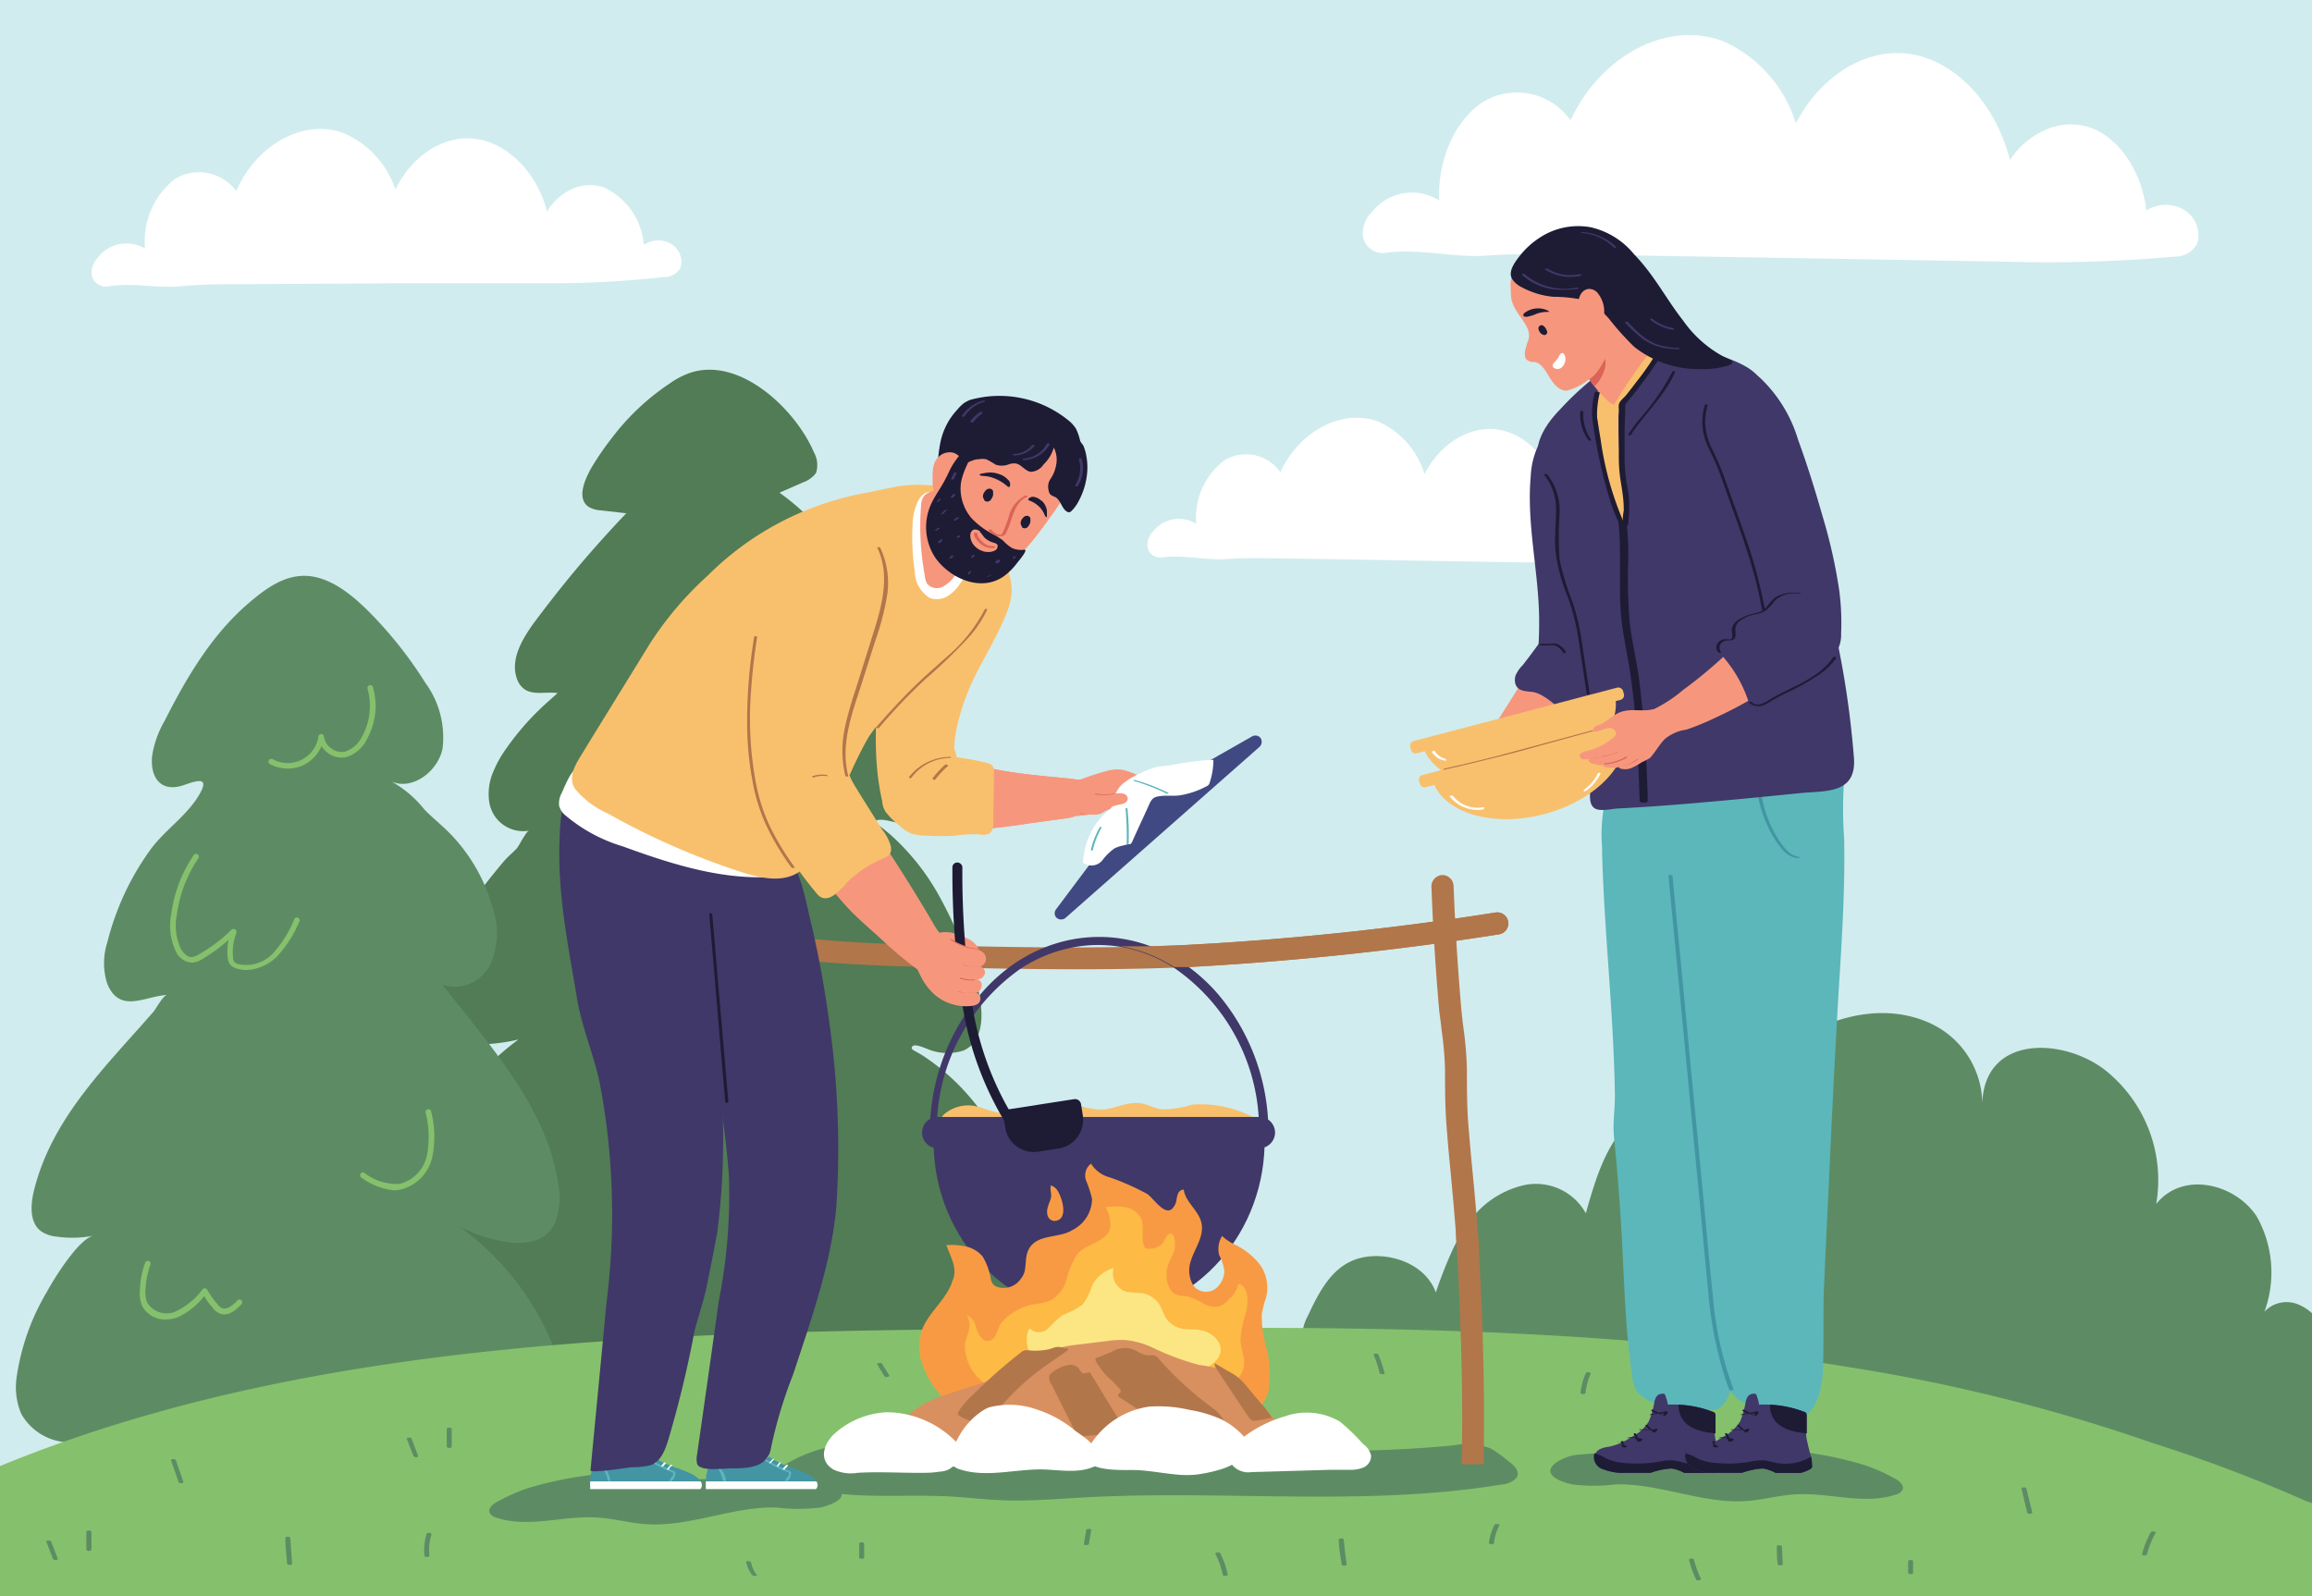 <svg xmlns="http://www.w3.org/2000/svg" viewBox="0 0 180.78 124.82"><defs><style>.cls-1{fill:#d1ecee;}.cls-2{fill:#fff;}.cls-3{fill:#517c55;}.cls-4{fill:#5d8c64;}.cls-5{fill:#85c16c;}.cls-6{fill:#f8c06d;}.cls-7{fill:#b2764b;}.cls-8{fill:#ec8161;}.cls-9{fill:#403868;}.cls-10{fill:#f89a44;}.cls-11{fill:#fdba44;}.cls-12{fill:#fbe683;}.cls-13{fill:#d89060;}.cls-14{fill:#f6977d;}.cls-15{fill:#4395a3;}.cls-16{fill:#5bb7ba;}.cls-17{fill:#1e1b35;}.cls-18{fill:#414983;}.cls-19{fill:#db6358;}</style></defs><g id="Layer_2" data-name="Layer 2"><g id="Layer_1-2" data-name="Layer 1"><rect class="cls-1" width="180.78" height="124.82"/><path class="cls-2" d="M44.63,14.83a3.38,3.38,0,0,1,2.57-.18,5.41,5.41,0,0,1,3.14,4.5,2,2,0,0,1,2-.15,1.64,1.64,0,0,1,.88,1.92,1.38,1.38,0,0,1-1.27.74,78.59,78.59,0,0,1-9.33.49l-3.09,0-8.61,0-11.61.07c-1.76,0-3.52,0-5.26.17s-3.69-.31-5.54,0a1.13,1.13,0,0,1-1.34-.89,1.73,1.73,0,0,1,.45-1.32,2.83,2.83,0,0,1,3.72-.74A6.2,6.2,0,0,1,13.67,14a3.62,3.62,0,0,1,4.8.94c1.59-3.64,5.26-5.68,8.38-4.54a7.34,7.34,0,0,1,4.07,4.42c1.32-2.72,3.88-4.32,6.34-3.95S42,13.5,42.77,16.54A4.52,4.52,0,0,1,44.63,14.83Z"/><path class="cls-2" d="M123.8,37.39a3,3,0,0,1,2.33-.11,5,5,0,0,1,2.76,4.13,1.84,1.84,0,0,1,1.79-.09,1.5,1.5,0,0,1,.76,1.76,1.28,1.28,0,0,1-1.16.65,70.49,70.49,0,0,1-8.47.25l-2.8,0-7.81-.13-10.52-.18c-1.59,0-3.19-.07-4.77.05s-3.33-.35-5-.14a1,1,0,0,1-1.19-.83,1.55,1.55,0,0,1,.44-1.19,2.55,2.55,0,0,1,3.38-.59,5.61,5.61,0,0,1,2.24-5,3.28,3.28,0,0,1,4.33.95c1.52-3.26,4.89-5,7.69-3.94a6.63,6.63,0,0,1,3.59,4.09c1.25-2.44,3.61-3.84,5.83-3.46s4.19,2.53,4.88,5.3A4.05,4.05,0,0,1,123.8,37.39Z"/><path class="cls-2" d="M159.87,10.19A4.77,4.77,0,0,1,163.5,10c2.24.82,4,3.46,4.32,6.46a2.88,2.88,0,0,1,2.8-.14,2.34,2.34,0,0,1,1.18,2.75,2,2,0,0,1-1.81,1,110.27,110.27,0,0,1-13.23.39l-4.38-.07-12.2-.21-16.45-.27c-2.49,0-5-.11-7.46.08s-5.21-.56-7.84-.23a1.59,1.59,0,0,1-1.87-1.3,2.42,2.42,0,0,1,.69-1.86,4,4,0,0,1,5.29-.92c-.17-3.17,1.28-6.4,3.5-7.75a5.12,5.12,0,0,1,6.76,1.48c2.37-5.09,7.64-7.88,12-6.16a10.38,10.38,0,0,1,5.62,6.39c2-3.81,5.64-6,9.11-5.39s6.55,3.94,7.63,8.27A6.36,6.36,0,0,1,159.87,10.19Z"/><path class="cls-3" d="M78,110.05a103.52,103.52,0,0,1-17,1.11,34.62,34.62,0,0,0-7.82.41c-2.57.58-5,1.56-7.7,1.8-1.31.13-2.84,0-3.57-1a3.47,3.47,0,0,1-.06-3.1c-2.43,2.06-5.58,3.93-8.85,3.44a4.1,4.1,0,0,1-2.44-1.14,4.46,4.46,0,0,1-.66-3.61,15.78,15.78,0,0,1,3.69-8.51c.38-.48,1.73-1.6,1.8-2.18s-1-.42-1.64-.8a2.75,2.75,0,0,1-1-1,2.93,2.93,0,0,1-.27-.75,6,6,0,0,1,.41-3.24,21.86,21.86,0,0,1,6-8.84,21.12,21.12,0,0,1,1.65-1.35,14,14,0,0,1-4.86.29,2.11,2.11,0,0,1-2-2.38c.21-4.69,2.75-8.32,5.74-11.87.32-.37.72-.68,1-1,.14-.16.39-.68.62-1,.12-.19.23-.34.33-.37a2.69,2.69,0,0,1-3.09-2.1,4.34,4.34,0,0,1,.33-2.6,8.39,8.39,0,0,1,.66-1.26,20.85,20.85,0,0,1,3.57-4.12l.76-.68c-.89-.13-1.92.2-2.63-.33a1.64,1.64,0,0,1-.54-.76c-.57-1.55.43-3.2,1.43-4.55l0,0c1.36-1.82,2.78-3.6,4.28-5.32.92-1.05,1.86-2.09,2.83-3.1l-2-.23a2,2,0,0,1-1-.31c-.8-.62-.37-1.9.31-3.08a21.89,21.89,0,0,1,1.54-2.24,18.64,18.64,0,0,1,4.53-4.28,6.36,6.36,0,0,1,1.72-.88c3.92-1.19,8.2,3,9.58,6.27A2,2,0,0,1,63.8,37a2.2,2.2,0,0,1-1,.72l-1.85.81a19.06,19.06,0,0,1,5.24,5.67c.66,1,1.53,1.66,2.16,2.66A19.8,19.8,0,0,1,70,50.37a2.46,2.46,0,0,1,.15,1.91,2,2,0,0,1-1.3,1,6,6,0,0,1-1.7.13,3.45,3.45,0,0,0,.64,1.23l.08.11L69,56.27a20.35,20.35,0,0,1,2,3.32,10.63,10.63,0,0,1,.78,2.35,3.25,3.25,0,0,1,.05,1.35,1.4,1.4,0,0,1-.86,1c-.76.27-1.61-.32-2.41-.15-.1.16.07.34.22.45.32.24.62.49.92.75a18.34,18.34,0,0,1,3.57,4.43A34.15,34.15,0,0,1,75.29,74c.26.64.51,1.29.76,1.94.62,1.62,1.47,5.27-.73,6.22A4.09,4.09,0,0,1,72.44,82c-.18-.06-.91-.4-1.1-.17s.18.34.44.5l.33.19a17.47,17.47,0,0,1,4.31,4,32,32,0,0,1,2.16,3.48A10.41,10.41,0,0,1,80,93.49a4.8,4.8,0,0,1,0,.85,1.52,1.52,0,0,1-.52,1.07,8.29,8.29,0,0,1-2.15,1.06.79.79,0,0,0-.41,1.13,3.05,3.05,0,0,0,.61.78A19.28,19.28,0,0,1,82,106.11a7.21,7.21,0,0,1,.29,1.38C82.48,109.25,79.36,109.83,78,110.05Z"/><path class="cls-4" d="M43.78,108.67c-.79,2-4.5,1.68-6.89,2-3.07.43-6.14.75-9.23.94-1.94.12-4.32-.24-6.19.18-2,.46-3.59,1.41-5.82,1.3a4.35,4.35,0,0,1-1.14-.15c-.42-.13-.47-.31-.95-.34a17.9,17.9,0,0,0-2.74,0,19,19,0,0,1-3.28.19c-.78-.08-1.54.09-2.32,0a4.39,4.39,0,0,1-3.57-2.25,5.34,5.34,0,0,1-.35-2.83A18.07,18.07,0,0,1,3.68,101c.54-1,2.48-4.14,3.64-4.37a8.53,8.53,0,0,1-2.94.07,2.49,2.49,0,0,1-1.16-.41c-.9-.65-.84-2-.59-3.08C4,87.48,8.25,83.43,12,79.12c.2-.24.74-1.26,1.06-1.31-1.71.08-3.69,1.5-4.67-.87a5.28,5.28,0,0,1,0-3.24,21.1,21.1,0,0,1,3.36-7.24c1.13-1.56,2.88-2.66,3.85-4.35.74-1.29,0-1.15-1.18-.73-1.71.62-2.69-.41-2.53-2.24a7.94,7.94,0,0,1,1-2.8c1.69-3.35,3.67-6.71,6.56-9.18,1.3-1.11,2.8-2.24,4.6-2.12s3.45,1.46,4.71,2.71a31.92,31.92,0,0,1,4.5,5.65,7.21,7.21,0,0,1,1.34,5.17c-.38,1.78-2.38,3.27-4,2.54a8.6,8.6,0,0,1,2.58,2.19c.67.69,1.45,1.29,2.12,2a13.51,13.51,0,0,1,3.19,5.58,6.23,6.23,0,0,1-.09,4.42A3.11,3.11,0,0,1,34.58,77l1.82,2.28c3.17,4,6.45,8.18,7.23,13.19a5.88,5.88,0,0,1-.1,2.8c-1,3.14-5.4,1.74-7.56.68a21.57,21.57,0,0,1,7.66,10.31A3.36,3.36,0,0,1,43.78,108.67Z"/><path class="cls-5" d="M19.27,75.86a2.31,2.31,0,0,1-.73-.11,1,1,0,0,1-.55-.33,1.17,1.17,0,0,1-.19-.58,4.63,4.63,0,0,1,.07-1.34A12.91,12.91,0,0,1,15.82,75a1.63,1.63,0,0,1-.79.28,1.5,1.5,0,0,1-1.3-.92,4.68,4.68,0,0,1-.34-2.86,10.65,10.65,0,0,1,1.76-4.63.21.21,0,0,1,.3-.06.22.22,0,0,1,.06.31,10.34,10.34,0,0,0-1.69,4.44,4.39,4.39,0,0,0,.3,2.6c.18.33.49.69.87.69h0a1.4,1.4,0,0,0,.59-.23,12.25,12.25,0,0,0,2.54-1.93.23.23,0,0,1,.27,0,.22.22,0,0,1,.09.27,4.27,4.27,0,0,0-.26,1.91.65.65,0,0,0,.1.35.6.6,0,0,0,.32.18,2.89,2.89,0,0,0,2.69-.83A8.9,8.9,0,0,0,23,71.91a.22.22,0,1,1,.39.19,9.17,9.17,0,0,1-1.75,2.72A3.64,3.64,0,0,1,19.27,75.86Z"/><path class="cls-5" d="M30.88,93.09a5.11,5.11,0,0,1-2.62-1,.22.22,0,0,1-.07-.3.21.21,0,0,1,.3-.07,4.08,4.08,0,0,0,2.77.86,2.91,2.91,0,0,0,2.12-2.21,7.78,7.78,0,0,0-.1-3.37.21.21,0,0,1,.17-.25.21.21,0,0,1,.26.17,8,8,0,0,1,.09,3.56,3.35,3.35,0,0,1-2.46,2.54A3.73,3.73,0,0,1,30.88,93.09Z"/><path class="cls-5" d="M22.5,60.1a2.79,2.79,0,0,1-1.39-.35.22.22,0,0,1-.09-.3.23.23,0,0,1,.3-.08,2.43,2.43,0,0,0,3.58-1.78.22.22,0,0,1,.22-.19h0a.22.22,0,0,1,.21.2,1.33,1.33,0,0,0,.58.93,1.3,1.3,0,0,0,1.06.25,2.26,2.26,0,0,0,1.33-1.16,5,5,0,0,0,.44-3.76.22.22,0,0,1,.15-.27.22.22,0,0,1,.27.15,5.35,5.35,0,0,1-.48,4.09,2.7,2.7,0,0,1-1.61,1.38,1.79,1.79,0,0,1-1.42-.32,1.9,1.9,0,0,1-.51-.55,2.93,2.93,0,0,1-1.37,1.47A2.78,2.78,0,0,1,22.5,60.1Z"/><path class="cls-5" d="M13,103.18a2,2,0,0,1-1.88-1.05,2.51,2.51,0,0,1-.18-1.22,6.89,6.89,0,0,1,.41-2.16.22.22,0,0,1,.28-.14.22.22,0,0,1,.13.28,7.09,7.09,0,0,0-.39,2,2.27,2.27,0,0,0,.15,1,1.79,1.79,0,0,0,2.22.67,5.73,5.73,0,0,0,2.11-1.74.24.24,0,0,1,.19-.07.23.23,0,0,1,.16.11,7.44,7.44,0,0,0,.8,1.13,1.07,1.07,0,0,0,.34.3c.31.14.73-.06,1.23-.6a.2.2,0,0,1,.3,0,.22.22,0,0,1,0,.31c-.64.7-1.22.94-1.73.7a1.41,1.41,0,0,1-.49-.41,6.22,6.22,0,0,1-.69-.93A5.44,5.44,0,0,1,13.92,103,2.64,2.64,0,0,1,13,103.18Z"/><path class="cls-4" d="M180.78,102.7v16a9.57,9.57,0,0,1-2-.07c-14.12-1.64-28-5.1-42.11-6.58-8-.84-16.19-1-24.15-2.5a55.88,55.88,0,0,1-7.32-1.81c-1.53-.48-3.28-1.37-3.4-3a3.83,3.83,0,0,1,.47-1.85c1.08-2.32,2.27-4.49,5-4.65,2-.12,4.27.83,5,2.83a34.15,34.15,0,0,1,1.36-3.44,13.88,13.88,0,0,1,1-1.72,7.3,7.3,0,0,1,4.5-3.22A4.46,4.46,0,0,1,124,94.88c.74-2.63,1.55-5.4,3.54-7.27s5.6-2.31,7.3-.17c2.5-5.34,9.88-10,15.81-7.54A7,7,0,0,1,155,86.26c.19-5.35,6.32-5.12,9.6-2.58a11,11,0,0,1,4,10.47c2.1-2.62,6.22-1.57,7.87,1a8.92,8.92,0,0,1,.59,7.43,2.37,2.37,0,0,1,2.8-.5A3.4,3.4,0,0,1,180.78,102.7Z"/><path class="cls-5" d="M180.78,117.55v7.27H0V114.65c26.55-10.92,57.87-10.53,87.11-10.81l7,0c16.84-.05,33.84.34,50.38,3.06a137.08,137.08,0,0,1,23.81,5.94,120,120,0,0,1,12,4.54Z"/><path class="cls-4" d="M61.89,114.25c-.2.11-.4.22-.6.35s-.42.3-.44.52.31.49.61.63c3.78,1.72,8.35,1.06,12.63,1.27,1.47.07,2.94.26,4.42.31,2.12.07,4.24-.12,6.35-.23,10.84-.6,21.84.75,32.51-1a1.79,1.79,0,0,0,1.19-.51c.35-.51-.16-1-.61-1.32a10.76,10.76,0,0,0-1.39-1,5.48,5.48,0,0,0-2.91-.24c-10.23,1-20.57,0-30.85.21a59.58,59.58,0,0,1-8-.09c-1.35-.15-2.69-.42-4-.47C67.64,112.66,64.53,112.8,61.89,114.25Z"/><path class="cls-4" d="M41.3,116.37a14,14,0,0,0-2.47,1.1c-.32.17-.67.49-.55.83a.76.76,0,0,0,.52.38c2.52.85,5.27-.19,7.92,0,1.25.07,2.46.41,3.71.51,3.44.26,6.8-1.38,10.25-1.3a13.89,13.89,0,0,0,3.47,0c.82-.19,2.47-.75,1.23-1.71a3.81,3.81,0,0,0-2-.63c-3.42-.36-6.85.2-10.28.15-2,0-3.74-.67-5.7-.47A28.92,28.92,0,0,0,41.3,116.37Z"/><path class="cls-4" d="M145.76,114.56a13.89,13.89,0,0,1,2.46,1.1c.32.18.67.49.55.83a.72.72,0,0,1-.51.38c-2.52.86-5.28-.19-7.93,0-1.25.07-2.46.42-3.71.51-3.44.26-6.79-1.37-10.25-1.3a13.89,13.89,0,0,1-3.47,0c-.82-.19-2.47-.75-1.22-1.71a3.83,3.83,0,0,1,2-.63c3.42-.36,6.85.2,10.28.15,2,0,3.74-.67,5.7-.47A29,29,0,0,1,145.76,114.56Z"/><path class="cls-4" d="M14.34,115.88c-.2-.56-.39-1.13-.59-1.69,0-.12-.43-.1-.38,0l.59,1.7C14,116.06,14.39,116,14.34,115.88Z"/><path class="cls-4" d="M22.7,120.28c0-.15-.4-.14-.39,0,0,.66.09,1.32.14,2,0,.14.4.14.39,0C22.79,121.6,22.75,120.94,22.7,120.28Z"/><path class="cls-4" d="M32.69,113.84l-.51-1.34c0-.12-.43-.09-.38,0,.17.45.34.9.52,1.34C32.36,114,32.75,114,32.69,113.84Z"/><path class="cls-4" d="M34.93,111.75v1.38c0,.14.39.14.39,0v-1.38C35.32,111.61,34.93,111.61,34.93,111.75Z"/><path class="cls-4" d="M4.52,121.89,4,120.55c0-.12-.44-.09-.38,0l.51,1.34C4.19,122.06,4.58,122,4.52,121.89Z"/><path class="cls-4" d="M6.75,119.79v1.39c0,.14.4.14.4,0v-1.39C7.15,119.66,6.75,119.65,6.75,119.79Z"/><path class="cls-4" d="M33.6,119.87c-.06,0-.22,0-.24.07a4.36,4.36,0,0,0-.17,1.72c0,.14.4.13.39,0a4,4,0,0,1,.16-1.66C33.76,119.92,33.66,119.88,33.6,119.87Z"/><path class="cls-4" d="M69.53,107.56l-.55-.9c0-.07-.17-.08-.24-.07s-.19,0-.14.13l.55.89a.23.23,0,0,0,.25.07S69.58,107.63,69.53,107.56Z"/><path class="cls-4" d="M59.19,123.19a2.4,2.4,0,0,1-.46-1c0-.08-.12-.1-.2-.1a.61.61,0,0,0-.13,0s-.07,0-.06.07a2.43,2.43,0,0,0,.47,1,.25.25,0,0,0,.25.07S59.25,123.26,59.19,123.19Z"/><path class="cls-4" d="M67.38,120.61c-.06,0-.2,0-.2.1v1.09c0,.08.14.1.2.1s.19,0,.19-.1v-1.09C67.57,120.63,67.43,120.61,67.38,120.61Z"/><path class="cls-4" d="M85.27,119.57a.35.35,0,0,0-.14,0c-.07,0-.18,0-.2.1l-.18,1.08s0,.06.06.07a.32.32,0,0,0,.14,0c.07,0,.18,0,.2-.1l.18-1.08S85.29,119.58,85.27,119.57Z"/><path class="cls-4" d="M96,123.13a7.12,7.12,0,0,0-.58-1.66c-.06-.12-.45-.08-.38.06a6.65,6.65,0,0,1,.57,1.6C95.6,123.28,96,123.26,96,123.13Z"/><path class="cls-4" d="M105.07,120.41c0-.14-.4-.13-.39,0,0,.65.13,1.29.23,1.93,0,.15.41.13.39,0C105.2,121.7,105.13,121.06,105.07,120.41Z"/><path class="cls-4" d="M116.86,119.25a4.14,4.14,0,0,0-.44,1.41c0,.08.15.1.2.1s.19,0,.2-.1a3.65,3.65,0,0,1,.42-1.36C117.3,119.17,116.92,119.13,116.86,119.25Z"/><path class="cls-4" d="M108.26,107.41a7.44,7.44,0,0,0-.48-1.47c0-.13-.44-.09-.38,0a7.88,7.88,0,0,1,.47,1.42c0,.08.12.1.2.1S108.28,107.49,108.26,107.41Z"/><path class="cls-4" d="M124,107.38a5.18,5.18,0,0,0-.42,1.54c0,.13.38.14.4,0a4.84,4.84,0,0,1,.4-1.49C124.41,107.3,124,107.26,124,107.38Z"/><path class="cls-4" d="M133,123.46a7.86,7.86,0,0,1-.54-1.47c0-.09-.12-.11-.2-.11s-.21,0-.19.11a8,8,0,0,0,.55,1.53C132.65,123.64,133,123.6,133,123.46Z"/><path class="cls-4" d="M139.33,120.94c0-.08-.14-.1-.2-.1s-.2,0-.2.1c0,.46,0,.92.07,1.38,0,.09.14.1.2.1s.2,0,.2-.1Z"/><path class="cls-4" d="M158.91,118.29c-.16-.63-.31-1.25-.46-1.88,0-.14-.42-.11-.39,0l.45,1.88C158.55,118.43,158.93,118.41,158.91,118.29Z"/><path class="cls-4" d="M168.17,119.83a7.44,7.44,0,0,0-.68,1.71c0,.08.15.1.2.1s.17,0,.19-.1a7.22,7.22,0,0,1,.67-1.66C168.62,119.76,168.24,119.71,168.17,119.83Z"/><path class="cls-4" d="M149.4,122c-.06,0-.2,0-.2.1v.9c0,.08.14.1.2.1s.19,0,.19-.1v-.9C149.59,122,149.46,122,149.4,122Z"/><path class="cls-6" d="M98,88.54c.26-.07.53-.2.59-.45s-.35-.64-.7-.78a9,9,0,0,0-4.65-.93,8.28,8.28,0,0,1-2.4.37c-.58-.08-1.11-.4-1.7-.48-1-.13-1.9.42-2.87.49s-2.18-.44-3.29-.49c-1.71-.06-3.36,1-5,.72-.64-.11-1.24-.43-1.89-.52A2.89,2.89,0,0,0,74,87a1.36,1.36,0,0,0-.54.72c-.14.53.43,1.17.89,1.34a2.76,2.76,0,0,0,.85.15l.84.06,2.38.19a45.35,45.35,0,0,0,5.71.11c1.92-.07,3.84-.2,5.75-.32s3.88-.25,5.82-.42a10.94,10.94,0,0,0,2.2-.27Z"/><path class="cls-7" d="M112.74,80.69a25.83,25.83,0,0,1,.25,3c0,1.43,0,2.95.13,4.49.09,1.24.21,2.5.33,3.72.13,1.44.27,2.92.38,4.39,0,.63.08,1.21.11,1.76.24,4.52.49,10.42.35,16.46H116c.14-6.08-.11-12-.35-16.56q0-.84-.12-1.8c-.1-1.49-.24-3-.38-4.43-.12-1.21-.23-2.46-.33-3.69-.12-1.47-.12-3-.12-4.34a26.54,26.54,0,0,0-.26-3.22c-.07-.55-.13-1.07-.18-1.58-.27-3.18-.48-6.4-.6-9.59a.88.88,0,0,0-.9-.87.9.9,0,0,0-.83,1c.12,3.21.33,6.47.61,9.67C112.61,79.59,112.68,80.15,112.74,80.69Z"/><path class="cls-8" d="M58.35,114.5c-.14-6,.11-11.94.35-16.46,0-.55.07-1.13.11-1.76.11-1.47.25-3,.38-4.39.12-1.22.24-2.48.34-3.72.12-1.54.13-3.06.12-4.49a25.83,25.83,0,0,1,.25-3c.06-.54.13-1.1.18-1.65.28-3.2.49-6.45.61-9.67a.89.89,0,0,0-.82-1,.88.88,0,0,0-.9.87c-.13,3.19-.33,6.41-.61,9.59,0,.51-.11,1-.18,1.58a26.54,26.54,0,0,0-.26,3.22c0,1.39,0,2.87-.12,4.34-.1,1.23-.21,2.48-.33,3.69-.13,1.45-.27,2.94-.38,4.43q-.08,1-.12,1.8c-.24,4.55-.49,10.48-.35,16.56Z"/><path class="cls-7" d="M84.26,75.8c-3.81,0-7.69-.08-11.79-.18-5.61-.13-12.09-.41-18-2a.85.85,0,0,1-.6-1.06A.87.87,0,0,1,55,71.92c5.68,1.57,12,1.84,17.54,2,7,.17,13.33.28,19.79,0a234.82,234.82,0,0,0,24.63-2.56.86.86,0,0,1,.25,1.71,237,237,0,0,1-24.82,2.58C89.65,75.76,87,75.8,84.26,75.8Z"/><path class="cls-9" d="M73,89.59c.17,7.39,5.9,13.34,12.94,13.34s12.76-6,12.94-13.34Z"/><path class="cls-9" d="M99.15,88.44c0-.3,0-.61,0-.92h0a16.68,16.68,0,0,0-3.93-9.8,13.84,13.84,0,0,0-2.26-2.09,12.35,12.35,0,0,0-3-1.63,11.42,11.42,0,0,0-8.19.06,12.13,12.13,0,0,0-3,1.69,13.87,13.87,0,0,0-2.1,2,16.68,16.68,0,0,0-3.93,9.8c0,.31,0,.62,0,.92v.33H99.16Zm-25.87-.3c0-.27,0-.53,0-.79a15.39,15.39,0,0,1,6.5-11.58A11.26,11.26,0,0,1,84,74.07a10.38,10.38,0,0,1,1.86-.17,11.11,11.11,0,0,1,1.73.14,11.27,11.27,0,0,1,4.19,1.63,15.33,15.33,0,0,1,6.64,11.68c0,.26,0,.52.05.79Z"/><path class="cls-9" d="M99.7,88.57a1.24,1.24,0,0,1-.87,1.17,1.34,1.34,0,0,1-.35.05H73.32a1.36,1.36,0,0,1-.36-.05,1.22,1.22,0,0,1-.86-1.17,1.2,1.2,0,0,1,.35-.86,1.55,1.55,0,0,1,.24-.19,1.21,1.21,0,0,1,.63-.17H98.48a1.21,1.21,0,0,1,.63.17h0A1.25,1.25,0,0,1,99.7,88.57Z"/><path class="cls-10" d="M99.06,105.52a9.09,9.09,0,0,1-.4-2.74,8.2,8.2,0,0,1,.32-1.25,3.09,3.09,0,0,0-.71-2.93,5.62,5.62,0,0,0-1.55-1.19,4.13,4.13,0,0,1-1.16-.75,1.9,1.9,0,0,0-.23,1.49,3.69,3.69,0,0,1,.4,1.2,1.73,1.73,0,0,1-.4,1.14,1.26,1.26,0,0,1-2,.07,2.28,2.28,0,0,1-.2-2c.34-1.07,1.21-2.1.7-3.27-.34-.8-1.16-1.39-1.27-2.26a.49.49,0,0,0-.42.26,1.69,1.69,0,0,0-.14.5,1.25,1.25,0,0,1-.37.76c-.64.52-1.53-1-2-1.22a19.92,19.92,0,0,0-2.83-1.25A2.45,2.45,0,0,1,85.31,91a1.16,1.16,0,0,0-.38,1.34,9,9,0,0,1,.46,1.42,2.77,2.77,0,0,1-1.57,2.45c-1.1.69-3,.21-3.5,1.78-.21.67,0,1.43-.49,2a1.62,1.62,0,0,1-1.75.68.83.83,0,0,1-.42-.23,1.07,1.07,0,0,1-.18-.39,5,5,0,0,0-.64-1.78,2.35,2.35,0,0,0-1.3-.79A5.28,5.28,0,0,0,74,97.37c.28.83.93,1.87.48,2.77-.39,1.39-1.8,2.41-2.35,3.76a4.14,4.14,0,0,0,.15,3.18A6.81,6.81,0,0,0,76.51,111a13.5,13.5,0,0,0,1.81.37c.41.06.91.21,1.32.23s.78-.26,1.2-.26a21.62,21.62,0,0,1,3.86.18c1,.11,2,.29,3,.37,1.56.11,3.13,0,4.69-.07a16,16,0,0,1,2.19,0,2.54,2.54,0,0,0,1.67-.16c1.55-.7,2.88-1.77,3-3.34A9.69,9.69,0,0,0,99.06,105.52Z"/><path class="cls-11" d="M96.91,107.66a3.59,3.59,0,0,1-1.34.93,4.11,4.11,0,0,1-2.09.13c-1.09,0-2.22-.18-3.3-.12s-2,.17-3,.2-2.17,0-3.26,0c-.67,0-1.35.08-2,.1a12.93,12.93,0,0,1-4-.24,3.68,3.68,0,0,1-2.47-3.37c0-.42.21-.83.3-1.24a1.55,1.55,0,0,0-.17-1.23,1.37,1.37,0,0,1,.74,1c.13.39.48,1.26,1.14,1,.45-.17.56-1,.81-1.34a4.41,4.41,0,0,1,2.92-1.53,4.19,4.19,0,0,0,1-.28A2.72,2.72,0,0,0,83.42,100a6,6,0,0,1,.81-1.91c.68-.88,2.57-1,2.59-2.26a2.78,2.78,0,0,0-.37-1.43,5.44,5.44,0,0,1,1.51,0,1.88,1.88,0,0,1,1.2.76c.42.68,0,1.55.3,2.28a.34.34,0,0,0,.1.16.47.47,0,0,0,.21.06,1.51,1.51,0,0,0,1.09-.37c.21-.19.27-.59.49-.74.58-.4.56.9.48,1.19s-.35.79-.5,1.2c-.24.67-.16,2.08.77,2.34.26.07.53.06.79.11a5,5,0,0,1,1.18.53,1.76,1.76,0,0,0,1.26.24,1.83,1.83,0,0,0,.8-.59,2.18,2.18,0,0,0,.7-1.17c.89.19.74,1.61.62,2.17a8.66,8.66,0,0,0-.45,2.16c0,.53.2,1,.26,1.58A1.75,1.75,0,0,1,96.91,107.66Z"/><path class="cls-12" d="M82.75,103.11a3.08,3.08,0,0,1,.41-.3,6.43,6.43,0,0,0,1.49-.79,5.42,5.42,0,0,0,.77-1.54,2.72,2.72,0,0,1,1.66-1.32,1.51,1.51,0,0,0,1,1.86,9.81,9.81,0,0,0,1.09.09,2,2,0,0,1,1.39.77c.29.39.38.88.67,1.28a2,2,0,0,0,1.27.76c.44.08.89,0,1.34.1a2,2,0,0,1,1.41.88c.62,1-.31,1.85-1.32,2.27A8.51,8.51,0,0,1,90,108c-1.09-.09-2.07-.61-3.15-.69s-2.24.06-3.34-.09a7.5,7.5,0,0,1-1.48-.39,3.09,3.09,0,0,1-1.32-.69,2.37,2.37,0,0,1-.31-2.08.2.2,0,0,1,.06-.12c.09,0,.19,0,.27.11a1,1,0,0,0,1.24-.19C82.25,103.61,82.48,103.34,82.75,103.11Z"/><path class="cls-10" d="M83,93.81a3,3,0,0,0-.26-.62,1,1,0,0,0-.57-.49c-.09.34.08.66,0,1s-.42.87-.25,1.37a.57.57,0,0,0,.53.41C83.28,95.44,83.22,94.51,83,93.81Z"/><path class="cls-13" d="M97.52,108.48a4.22,4.22,0,0,0-1.16-1.06,9.81,9.81,0,0,0-2.61-.68,21,21,0,0,1-3.6-1.34,6.38,6.38,0,0,0-2.2-.61,8,8,0,0,0-1.38.08l-2.51.31a7.6,7.6,0,0,0-1.36.26,7.3,7.3,0,0,0-1.31.66,24.63,24.63,0,0,1-4.45,2c-1.39.48-2.84.85-4.16,1.43a6.75,6.75,0,0,0-2.32,1.67,1.36,1.36,0,0,0,.93,2.49c2,.26,4-.35,5.94-.45,3.09-.17,6.11.85,9.19,1.1a34.19,34.19,0,0,0,6.23-.23l4.66-.52,2.18-.25c.49-.06,1.08-.2,1.21-.67a1,1,0,0,0-.41-1A27.1,27.1,0,0,1,97.52,108.48Z"/><path class="cls-7" d="M95.05,111.4c.29,0,.58-.09.61-.28a.33.33,0,0,0-.06-.2,3.35,3.35,0,0,0-.9-.9,25.42,25.42,0,0,1-4.06-3.72.73.73,0,0,0-.49-.32l-.28,0c-.54.06-.94-.38-1.46-.51a2,2,0,0,0-1.24.12,11.94,11.94,0,0,1-1.37.57.27.27,0,0,0-.12.06c-.06.06,0,.15,0,.22a6,6,0,0,0,.89,1.2,8.74,8.74,0,0,1,1,1,.2.2,0,0,1,.06.16c0,.11-.18.18-.2.29s.09.18.19.24l2.47,1.6a3.33,3.33,0,0,0,1.89.67,9.37,9.37,0,0,0,2.12-.23c.19,0,.25,0,.4,0A4.72,4.72,0,0,0,95.05,111.4Z"/><path class="cls-7" d="M83.25,105.44a1.39,1.39,0,0,0-.64-.1,2.77,2.77,0,0,0-.49.15,4.93,4.93,0,0,1-1.68.11,1.31,1.31,0,0,0-.34,0,1,1,0,0,0-.24.14,40,40,0,0,0-3.7,3.25,6.41,6.41,0,0,0-1.24,1.44c0,.07-.08.15,0,.21a.48.48,0,0,0,.11.09,5.52,5.52,0,0,0,1.48.59.83.83,0,0,0,.27,0,.57.57,0,0,0,.27-.13,6.76,6.76,0,0,0,1.2-1.19,21.12,21.12,0,0,1,2.33-2.3c.9-.75,1.9-1.38,2.87-2.07,0,0,.11-.1.07-.15a.16.16,0,0,0-.08-.05Z"/><path class="cls-7" d="M87.78,111.5c-.84-1.36-1.67-2.73-2.51-4.1a.2.2,0,0,0-.08-.08c-.11,0-.23.06-.36.08a.37.37,0,0,1-.33-.15c-.07-.09-.1-.2-.18-.29a.94.94,0,0,0-.81-.21,2.72,2.72,0,0,0-1.44.77.75.75,0,0,0,.11.67l2.1,4.18a24.54,24.54,0,0,1,2.45-.19,2,2,0,0,0,1.22-.41Z"/><path class="cls-7" d="M97.48,108.41a4.69,4.69,0,0,0-.7-.71,6.55,6.55,0,0,0-.81-.51l-1-.59a.78.78,0,0,0,.18.49l1.82,2.75c.24.36.48.73.74,1.08a.56.56,0,0,0,.2.17.65.65,0,0,0,.34,0l1.21-.2a6.89,6.89,0,0,0-.88-1.17C98.19,109.28,97.84,108.84,97.48,108.41Z"/><path class="cls-2" d="M74.79,112.79a7.66,7.66,0,0,0-5.42-2.35,6.59,6.59,0,0,0-4.09,1.65c-.87.78-1.33,2.11-.11,2.83a3.17,3.17,0,0,0,1.86.26c1.64-.1,3.23,0,4.87,0,.5,0,1,0,1.52-.09a2.15,2.15,0,0,0,.66-.13,1.31,1.31,0,0,0,.4-.26,1.23,1.23,0,0,0,.56-.15C75.71,114.16,75.2,113.17,74.79,112.79Z"/><path class="cls-2" d="M91.88,115.3c-1.06-.1-2.13-.32-3.2-.34s-5.1.24-3.3-2.16A6.51,6.51,0,0,1,89.85,110a10.67,10.67,0,0,1,3.18.26,9.84,9.84,0,0,1,2.43.72,5.81,5.81,0,0,1,1.73,1.28,1.4,1.4,0,0,1,.22.32c.6,1.36-1.27,2.15-2.14,2.38a11.82,11.82,0,0,1-1.75.36A8.17,8.17,0,0,1,91.88,115.3Z"/><path class="cls-2" d="M77.3,110.07a6.34,6.34,0,0,1,3.75.15,8.82,8.82,0,0,1,3,1.65c.83.61,1.71,1.06,1.84,2.27a.44.44,0,0,1-.31.54c-1.3.58-2.78.25-4.19.23-2.12,0-4.31.65-6.33,0a1.32,1.32,0,0,1-.52-.28c-.74-.67-.08-1.38.28-2a5.85,5.85,0,0,1,1.78-2.15A3.42,3.42,0,0,1,77.3,110.07Z"/><path class="cls-2" d="M104.12,114.94l1.43,0a2.47,2.47,0,0,0,1.08-.19,1,1,0,0,0,.58-.92,1.59,1.59,0,0,0-.64-.92,16.22,16.22,0,0,0-1.79-1.73,5.12,5.12,0,0,0-4.28-.43,10,10,0,0,0-4.38,2.61c-.36.36,0,.91.26,1.24a1.66,1.66,0,0,0,1.48.52Z"/><path class="cls-7" d="M117.18,73.07a243.48,243.48,0,0,1-24.26,2.56l-.56,0-.54,0A11.27,11.27,0,0,0,87.63,74l2.29,0,2.38-.08a234.82,234.82,0,0,0,24.63-2.56.86.86,0,0,1,.25,1.71Z"/><path class="cls-14" d="M83.76,60.9c-1.91-.19-3.82-.34-5.7-.69-1.67-.31-3.33-1-5-.81a3.71,3.71,0,0,0-3.32,3.74,1.73,1.73,0,0,0,.56,1.15,2.12,2.12,0,0,0,.74.36A9.75,9.75,0,0,0,74,65a50.16,50.16,0,0,0,6.59-.63L83.34,64c.79-.11,1.52-.4,1.55-1.28a9.1,9.1,0,0,0,0-1.17c0-.37-.1-.51-.52-.56Z"/><path class="cls-15" d="M63.8,116.45l0,0-8.61,0a1.1,1.1,0,0,0,0-.18c0-.14,0-.28,0-.42a3.22,3.22,0,0,1,.41-1.54.38.38,0,0,1,.25-.23.49.49,0,0,1,.36.12,1.92,1.92,0,0,0,1.53.2,2.06,2.06,0,0,0,.79-.57,1.76,1.76,0,0,1,.31-.3.61.61,0,0,1,.44-.06,5.19,5.19,0,0,1,1.19.67,10.47,10.47,0,0,0,1.36.62,9.74,9.74,0,0,1,1.17.45,2.31,2.31,0,0,1,.83.6A.46.46,0,0,1,63.8,116.45Z"/><path class="cls-2" d="M63.8,116.45l0,0-8.61,0a1.1,1.1,0,0,0,0-.18c0-.14,0-.28,0-.42l8.64,0A.46.46,0,0,1,63.8,116.45Z"/><path class="cls-16" d="M61.85,115.15c0-.1-.17-.13-.25-.16a10.69,10.69,0,0,1-1.44-.71c-.26-.15-.51-.32-.76-.49a.12.12,0,0,0-.13,0s-.08,0,0,.07a10.84,10.84,0,0,0,1.47.89c.25.12.51.24.77.34a.53.53,0,0,1,.17.08s0,.13,0,.18-.32.37-.25.48.28-.15.31-.22l.09-.17C61.81,115.35,61.89,115.25,61.85,115.15Z"/><path class="cls-16" d="M56.77,115.77a2.12,2.12,0,0,0-1-1.46.17.17,0,0,0-.14,0,0,0,0,0,0,0,.08,2,2,0,0,1,.88,1.38C56.58,115.85,56.78,115.84,56.77,115.77Z"/><path class="cls-2" d="M60.1,113.84H60l-.06,0-.32.34s0,.06,0,.07a.09.09,0,0,0,.07,0,.08.08,0,0,0,.06,0l.33-.34S60.13,113.85,60.1,113.84Z"/><path class="cls-2" d="M60.55,114.11a.18.18,0,0,0-.14,0,2.7,2.7,0,0,0-.28.31s0,0,0,0,0,0,0,0h.08l.06,0a2.21,2.21,0,0,1,.29-.32S60.58,114.12,60.55,114.11Z"/><path class="cls-2" d="M61.09,114.38a.09.09,0,0,0-.05,0H61s0,0-.07,0l-.22.29s0,0,0,0,0,0,0,0h.08a.07.07,0,0,0,.06,0c.08-.09.15-.19.23-.29S61.1,114.4,61.09,114.38Z"/><path class="cls-2" d="M61.61,114.57a.11.11,0,0,0-.13,0,1.43,1.43,0,0,0-.3.35,0,0,0,0,0,0,0s0,0,.06,0,.1,0,.12,0l.06-.09,0,0h0l0,0,.15-.16S61.65,114.58,61.61,114.57Z"/><path class="cls-9" d="M61.51,66.66a8.4,8.4,0,0,0-6.44-4c-1.67-.1-2.25.27-2.66,1.91a12,12,0,0,0,0,4.67A42.88,42.88,0,0,0,54,75.64c.6,1.89.94,3.9,1.41,5.84A71.61,71.61,0,0,1,57,92a43.07,43.07,0,0,1-.79,9.72q-.84,6-1.7,12a1.72,1.72,0,0,0,0,.75c.22.65,2.14.34,2.78.36,1.27,0,2.77-.1,3-1.62a35.94,35.94,0,0,1,1.72-5.71c1.39-4.22,3.07-8.93,3.4-13.37A70,70,0,0,0,64.85,80c-.33-2.49-.78-5-1.34-7.43C63,70.53,62.74,68.45,61.51,66.66Z"/><path class="cls-15" d="M54.76,116.45l0,0-8.61,0a1.1,1.1,0,0,1,0-.18,3,3,0,0,1,0-.42,3.33,3.33,0,0,1,.4-1.54c.06-.1.14-.21.25-.23a.52.52,0,0,1,.37.12,1.91,1.91,0,0,0,1.53.2,2.14,2.14,0,0,0,.79-.57,1.27,1.27,0,0,1,.31-.3.6.6,0,0,1,.44-.06,5.34,5.34,0,0,1,1.18.67,11.12,11.12,0,0,0,1.36.62,9.88,9.88,0,0,1,1.18.45,2.28,2.28,0,0,1,.82.6A.47.47,0,0,1,54.76,116.45Z"/><path class="cls-2" d="M54.76,116.45l0,0-8.61,0a1.1,1.1,0,0,1,0-.18,3,3,0,0,1,0-.42l8.63,0A.47.47,0,0,1,54.76,116.45Z"/><path class="cls-16" d="M52.81,115.15c0-.1-.17-.13-.26-.16a11.19,11.19,0,0,1-1.43-.71c-.26-.15-.51-.32-.76-.49a.14.14,0,0,0-.14,0s-.07,0,0,.07a11.38,11.38,0,0,0,1.46.89c.25.12.51.24.77.34a.58.58,0,0,1,.18.08s0,.13,0,.18-.32.37-.25.48.28-.15.31-.22a1,1,0,0,1,.09-.17C52.77,115.35,52.85,115.25,52.81,115.15Z"/><path class="cls-16" d="M47.72,115.77a2.14,2.14,0,0,0-.94-1.46.19.19,0,0,0-.15,0,0,0,0,0,0,0,.08,2,2,0,0,1,.89,1.38C47.54,115.85,47.74,115.84,47.72,115.77Z"/><path class="cls-2" d="M51.06,113.84H51s0,0-.06,0-.22.22-.32.34,0,.06,0,.07a.11.11,0,0,0,.08,0l.06,0c.11-.11.22-.22.32-.34S51.09,113.85,51.06,113.84Z"/><path class="cls-2" d="M51.51,114.11a.16.16,0,0,0-.14,0,2.81,2.81,0,0,0-.29.31s0,0,0,0a.1.1,0,0,0,0,0h.08l.06,0a2.14,2.14,0,0,1,.28-.32S51.54,114.12,51.51,114.11Z"/><path class="cls-2" d="M52.05,114.38a.09.09,0,0,0,0,0h-.08s-.05,0-.06,0l-.23.29s0,0,0,0a.05.05,0,0,0,.05,0h.08a.09.09,0,0,0,.06,0l.23-.29S52.05,114.4,52.05,114.38Z"/><path class="cls-2" d="M52.57,114.57a.12.12,0,0,0-.14,0,1.64,1.64,0,0,0-.29.35s0,0,0,0l.06,0a.16.16,0,0,0,.13,0,.41.41,0,0,1,0-.09l0,0h0l0,0a.75.75,0,0,1,.15-.16S52.6,114.58,52.57,114.57Z"/><path class="cls-9" d="M54.92,101.94c.12-.43.24-.86.33-1.31.29-1.41.57-2.82.83-4.24a57.11,57.11,0,0,0,.44-9,113.76,113.76,0,0,0-.78-11.93c-.28-3.35-.51-6.32-2-9.42l0,0a8.74,8.74,0,0,0-1.61-2.45,8.08,8.08,0,0,0-2.9-1.69c-1.3-.52-2.48-2.31-3.93-1.1s-1.49,3.39-1.55,5C43.6,70,44.44,74,45.13,78.13c.36,2.14,1.25,4.25,1.73,6.38a54.65,54.65,0,0,1,.57,17.31L46.17,115c.12.22,2.92-.23,3.21-.26a6,6,0,0,0,1.53-.17c.84-.32,1.17-1.38,1.4-2.16q1.21-4.12,2-8.34C54.5,103.34,54.72,102.65,54.92,101.94Z"/><path class="cls-17" d="M56.46,80.44q-.26-2.86-.49-5.71c-.09-1.08-.18-2.16-.28-3.23,0-.11-.24-.1-.23,0q.24,2.86.49,5.73l.48,5.71c.1,1.08.19,2.15.28,3.23,0,.11.24.1.24,0Q56.7,83.31,56.46,80.44Z"/><path class="cls-2" d="M58.69,65.78a19.19,19.19,0,0,0-2.34-1.21c-.8-.46-1.52-1-2.31-1.53-1.07-.66-2.17-1.28-3.3-1.85a11.14,11.14,0,0,0-4.52-1.43,1.94,1.94,0,0,0-.93.15c-.66.32-1.08,1.48-1.37,2.11a1.67,1.67,0,0,0-.2,1,1.5,1.5,0,0,0,.51.76,12.5,12.5,0,0,0,4.47,2.41c4,1.46,8.16,2.77,12.36,2.33a.38.38,0,0,0,.26-.1c.11-.15-.06-.35-.22-.45a5,5,0,0,1-1.26-1.06A6,6,0,0,0,58.69,65.78Z"/><path class="cls-14" d="M83.76,60.9c-1.91-.19-3.82-.34-5.7-.69-1.67-.31-3.33-1-5-.81a3.71,3.71,0,0,0-3.32,3.74,1.73,1.73,0,0,0,.56,1.15,2.12,2.12,0,0,0,.74.36A9.75,9.75,0,0,0,74,65a50.16,50.16,0,0,0,6.59-.63L83.34,64c.79-.11,1.52-.4,1.55-1.28a9.1,9.1,0,0,0,0-1.17c0-.37-.1-.51-.52-.56Z"/><path class="cls-6" d="M77.72,60.84c0-.56.13-1-.51-1.17a19.32,19.32,0,0,0-3.92-.57,4.21,4.21,0,0,0-3.81,2.1A2.49,2.49,0,0,0,69,62.79c.09.82,1,1.5,1.59,2a2.77,2.77,0,0,0,.64.38,3.5,3.5,0,0,0,1.12.18,20.11,20.11,0,0,0,2.33,0,10.09,10.09,0,0,1,1.9-.1,1.17,1.17,0,0,0,.79-.07c.4-.28.29-1.14.3-1.55Z"/><path class="cls-18" d="M75.38,44.64h.29l-.06-.08Z"/><path class="cls-6" d="M68.85,52.25c-.39,3.57-.67,7.29.23,10.81a1.2,1.2,0,0,0,.19.45c.69.84,1.72-.29,2.2-.78a10.7,10.7,0,0,1,2-1.89c.52-.31,1.19-.56,1.33-1.14s-.2-.9-.18-1.37a10,10,0,0,1,.24-1.64,17.36,17.36,0,0,1,1-3c.68-1.58,1.6-3,2.33-4.57.64-1.35,1.21-2.59.74-4.13a2.08,2.08,0,0,0-.32-.69,2.67,2.67,0,0,0-.74-.64,6.85,6.85,0,0,0-2.33-1,4.14,4.14,0,0,0-2.51.2A4.76,4.76,0,0,0,70.89,45,19.37,19.37,0,0,0,68.85,52.25Z"/><path class="cls-14" d="M89.13,60.72a3.49,3.49,0,0,0-.74-.33,3.07,3.07,0,0,0-.88-.22,3.25,3.25,0,0,0-1.11.16c-.63.17-1.26.38-1.87.61a1.46,1.46,0,0,0-.57.25,1.59,1.59,0,0,0-.39.63,3.69,3.69,0,0,0-.14,1,1,1,0,0,0,.23.81.88.88,0,0,0,.61.18,9.89,9.89,0,0,0,2.87-.66c.34-.09.67-.18,1-.24a2.36,2.36,0,0,0,1.18-.47,1.12,1.12,0,0,0,.35-1.06,1.2,1.2,0,0,0-.51-.68Z"/><path class="cls-18" d="M98.48,58.41,83.35,71.75a.54.54,0,0,1-.76,0h0a.51.51,0,0,1,0-.66l6.25-8.34,9.06-5.16a.53.53,0,0,1,.65.1h0A.54.54,0,0,1,98.48,58.41Z"/><path class="cls-18" d="M89.13,62a.64.64,0,1,1-1,.84.67.67,0,0,1,0-1A.69.69,0,0,1,89.13,62Z"/><path class="cls-2" d="M84.81,66.51a7.91,7.91,0,0,0-.14.94,1.09,1.09,0,0,0,1.53-.18,4.31,4.31,0,0,1,.94-.92,2.43,2.43,0,0,1,.64-.22l.43-.11A.4.4,0,0,0,88.4,66a.43.43,0,0,0,.14-.21c.45-1,.9-1.95,1.34-2.93a1.27,1.27,0,0,1,.27-.41.91.91,0,0,1,.42-.17c.57-.11,1.16,0,1.73-.09a6.56,6.56,0,0,0,2-.68.53.53,0,0,0,.2-.13.61.61,0,0,0,.09-.18,5.72,5.72,0,0,0,.29-1.78,21.28,21.28,0,0,0-3.17.39c-.41.08-.82.09-1.22.16a6.07,6.07,0,0,0-1.41.55,5.14,5.14,0,0,0-1.18.69,2,2,0,0,0-.74,1.13,2.33,2.33,0,0,1-.17.69,1.86,1.86,0,0,1-.48.49A5.46,5.46,0,0,0,84.81,66.51Z"/><path class="cls-16" d="M91.35,62A14.72,14.72,0,0,0,88.74,61c-.06,0-.18,0-.08.07a15.53,15.53,0,0,1,2.57,1S91.42,62.07,91.35,62Z"/><path class="cls-16" d="M88.16,63.24c0-.06-.16-.05-.15,0A24.64,24.64,0,0,1,88.1,66c0,.05.15.05.15,0A20.55,20.55,0,0,0,88.16,63.24Z"/><path class="cls-16" d="M86,64.68a6.5,6.5,0,0,0-.71,1.8s.15.06.16,0a6.23,6.23,0,0,1,.7-1.78S86,64.63,86,64.68Z"/><path class="cls-14" d="M87.15,62.05l.16,0a1.78,1.78,0,0,1,.46,0,.48.48,0,0,1,.37.24c.14.33-.14.52-.41.59s-.44.08-.64.15c-.39.14-.69.48-1.08.62a1.92,1.92,0,0,1-1,0,1.61,1.61,0,0,1-.6-.22.77.77,0,0,1-.34-.52c0-.59.69-.85,1.17-.84s.67.09,1,.11A3.49,3.49,0,0,0,87.15,62.05Z"/><path class="cls-19" d="M87.16,62.06s-.08,0-.1,0a3.61,3.61,0,0,1-1.35,0s-.08,0-.09,0,0,.05,0,.05a4,4,0,0,0,1.43,0S87.17,62.09,87.16,62.06Z"/><path class="cls-19" d="M85.06,63.71a1.67,1.67,0,0,1-.49-.12.15.15,0,0,0-.11,0s0,0,0,0a1.63,1.63,0,0,0,.53.12s.08,0,.1,0S85.08,63.71,85.06,63.71Z"/><path class="cls-6" d="M69.57,38.16c-.78.15-1.55.33-2.33.47A23.43,23.43,0,0,0,55.35,45a26.6,26.6,0,0,0-4.58,5.41l-4.66,7.56-.74,1.21c-.48.79-.95,1.67-.4,2.52a7.06,7.06,0,0,0,2.56,1.92,57.18,57.18,0,0,0,10.39,4.56c1.53.5,3.34.9,4.64-.05,1.14-.83,1.56-2.47,1.94-3.75a26.21,26.21,0,0,1,2-3.91,30.33,30.33,0,0,1,1.43-2.85,16.55,16.55,0,0,1,2.89-3.2c3-2.73,6.34-5.27,7.28-9.42A6.38,6.38,0,0,0,78.27,42,5.85,5.85,0,0,0,77,40.11,6.74,6.74,0,0,0,73.15,38,10.25,10.25,0,0,0,69.57,38.16Z"/><path class="cls-2" d="M71.69,39.38a4.9,4.9,0,0,0-.34,1.82,17.73,17.73,0,0,0,.18,3.49,2.47,2.47,0,0,0,1.17,2.07,1.64,1.64,0,0,0,1.38-.13,3.14,3.14,0,0,0,1-1,3.3,3.3,0,0,0,.66-1.55,4.07,4.07,0,0,0-.18-1.38A14.29,14.29,0,0,0,75,40.94C74.48,39.79,72.71,37.09,71.69,39.38Z"/><path class="cls-14" d="M76.13,42.41a1.94,1.94,0,0,1-.41,1.38c-.31.39-.66.74-1,1.15a2.67,2.67,0,0,1-1,.94,1,1,0,0,1-1.23-.24,1.53,1.53,0,0,1-.18-.63,21.15,21.15,0,0,1-.28-5.61c.1-.82.57-.88,1.24-1.1s1.15-.63,1.73-.44.74,1,.67,1.42a1.94,1.94,0,0,0,.06.77c.07.24.15.48.21.78L76,41c0,.13,0,.25,0,.38A5.47,5.47,0,0,1,76.13,42.41Z"/><path class="cls-14" d="M74.82,35.06c.3-.52.67-1,1-1.46a5.49,5.49,0,0,1,2.55-1.87l.26-.09a4,4,0,0,1,2.16-.05,5.26,5.26,0,0,1,2.1,1.52,7,7,0,0,1,1.2,1.56,2.45,2.45,0,0,1,.26,1.55,3.86,3.86,0,0,1-.4,1.34c-.27.43-.5.89-.77,1.32-.56.91-1.19,1.76-1.82,2.61a16.26,16.26,0,0,1-1.52,1.8,6.23,6.23,0,0,1-2.07,1.35,3.66,3.66,0,0,1-2.47-.31,3.6,3.6,0,0,1-1.67-2.48,9.1,9.1,0,0,1,.2-4.8,5.36,5.36,0,0,1,.41-.79c.19-.36.34-.75.54-1.11A.41.41,0,0,0,74.82,35.06Z"/><path class="cls-17" d="M76.35,35.92l.16,0a1.45,1.45,0,0,1,.62,0,7.63,7.63,0,0,1,.73.42,1.51,1.51,0,0,0,.94,0,1.36,1.36,0,0,1,.6-.1c.45.06.74.59,1.2.66a1.28,1.28,0,0,0,1-.58,3,3,0,0,0,.8-1.32,2.13,2.13,0,0,1,.16,1.47,2.69,2.69,0,0,1-.43,1,1.09,1.09,0,0,0-.13.9.59.59,0,0,0,.14.31,1.62,1.62,0,0,0,.37.19c.46.25.52,1,1,1.18a.18.18,0,0,0,.12,0,.27.27,0,0,0,.13-.07,2.85,2.85,0,0,0,.57-.77,5.66,5.66,0,0,0,.69-2.44,5,5,0,0,0-.11-1.28,4.14,4.14,0,0,0-.18-.6c-.07-.15-.21-.26-.27-.42a4.45,4.45,0,0,0-.32-.93,2.64,2.64,0,0,0-.46-.55,8.54,8.54,0,0,0-7.85-1.71,3.68,3.68,0,0,0-.44.23,3.51,3.51,0,0,0-.55.54,5.28,5.28,0,0,0-1.3,2.51,12.18,12.18,0,0,0-.19,1.35c0,.33,0,.87.43,1,.28.05.51-.19.75-.27l.92-.33C75.77,36.09,76.06,36,76.35,35.92Z"/><path class="cls-14" d="M75,35.69a1,1,0,0,0-.58-.31,1.23,1.23,0,0,0-.94.27c-.63.5-.55,1.29-.56,2,0,.45.06,1.12.64,1.16a.74.74,0,0,0,.57-.27,3.07,3.07,0,0,0,.61-.83c.09-.19.23-.33.31-.51a2,2,0,0,0,.18-.8,1.42,1.42,0,0,0-.06-.46A1.17,1.17,0,0,0,75,35.69Z"/><path class="cls-17" d="M75.11,38.1A3.57,3.57,0,0,0,76,40.56a6.31,6.31,0,0,0,1.69,1.24,5.15,5.15,0,0,1,.74.47,3.1,3.1,0,0,0,.71.59A1.82,1.82,0,0,0,80,43a.27.27,0,0,1,.16,0c.14.13-.56.93-.65,1.05a4.84,4.84,0,0,1-1,1c-1.77,1.27-4.17.21-5.33-1.37a4.33,4.33,0,0,1-.36-4.29c.31-.68.79-1.28,1.14-2,.18-.33.32-.69.51-1a6.23,6.23,0,0,1,.75-1c.14-.16.58-.44.74-.13a.36.36,0,0,1,0,.27c-.22.61-.55,1.18-.72,1.8A3,3,0,0,0,75.11,38.1Z"/><path class="cls-14" d="M76.62,41.6c.15.14.25.33.4.48a1.79,1.79,0,0,0,.71.37.51.51,0,0,1,.24.13c.09.1,0,.21,0,.31-.2.3-.75.32-1.07.23l-.26-.1a1.51,1.51,0,0,1-.43-.32,1.18,1.18,0,0,1-.34-.84.48.48,0,0,1,.24-.43.53.53,0,0,1,.54.16Z"/><path class="cls-17" d="M81.49,39.19a1.34,1.34,0,0,1,.37.74c0,.13,0,.28,0,.42s-.1.09-.14,0-.12-.28-.2-.4a1.88,1.88,0,0,0-.28-.34,2.11,2.11,0,0,0-.77-.47s-.11-.07-.06-.12a.46.46,0,0,1,.49-.15,1.11,1.11,0,0,1,.47.24A.46.46,0,0,0,81.49,39.19Z"/><path class="cls-17" d="M78.16,37.09a2,2,0,0,0-1-.12,4,4,0,0,0-.48.09c-.21.06,0,.13.07.15a4.87,4.87,0,0,1,.55.06,3.33,3.33,0,0,1,1.49.78s.14.09.16,0a.46.46,0,0,0-.14-.54,1.66,1.66,0,0,0-.53-.38Z"/><path class="cls-17" d="M79.87,40.66c.1-.17.26-.35.47-.32a.28.28,0,0,1,.23.19s0,.06,0,.09a.13.13,0,0,0,0,.06.6.6,0,0,1-.11.39.42.42,0,0,1-.24.23.32.32,0,0,1-.32-.08.25.25,0,0,1,0-.07.33.33,0,0,1-.09-.2A.5.5,0,0,1,79.87,40.66Z"/><path class="cls-17" d="M76.93,38.55c.1-.17.26-.37.49-.33a.27.27,0,0,1,.23.19.29.29,0,0,1,0,.09.13.13,0,0,1,0,.06.54.54,0,0,1-.11.41.41.41,0,0,1-.24.24.35.35,0,0,1-.34-.08.25.25,0,0,1,0-.07.35.35,0,0,1-.1-.21A.52.52,0,0,1,76.93,38.55Z"/><path class="cls-19" d="M80.17,38.76a2.46,2.46,0,0,0-1.28,1.6,9.92,9.92,0,0,1-.42,1.15,1.25,1.25,0,0,1-.15.28c-.08.05-.23,0-.31,0a1,1,0,0,1-.48-.35c0-.08-.32,0-.26,0a1.18,1.18,0,0,0,1,.49.42.42,0,0,0,.39-.24,5.44,5.44,0,0,0,.28-.66c.28-.78.51-1.83,1.37-2.17C80.47,38.82,80.27,38.72,80.17,38.76Z"/><path class="cls-19" d="M77.64,42.71a1.07,1.07,0,0,1-.76-.28,1.58,1.58,0,0,1-.28-.3.77.77,0,0,1-.18-.4c0-.1-.28-.1-.27,0a.83.83,0,0,0,.19.45,2.31,2.31,0,0,0,.34.36,1.45,1.45,0,0,0,1,.32s.13,0,.13-.07S77.68,42.71,77.64,42.71Z"/><path class="cls-9" d="M81.85,34.71a2.19,2.19,0,0,1-1.77,1.15s-.11,0-.11.06.08.06.11.06a2.44,2.44,0,0,0,2-1.23C82.12,34.67,81.89,34.64,81.85,34.71Z"/><path class="cls-9" d="M80.84,34.81a.14.14,0,0,0-.14,0,1.88,1.88,0,0,1-1.38.69s-.12,0-.12.06.09.07.12.06a2.15,2.15,0,0,0,1.6-.78S80.86,34.81,80.84,34.81Z"/><path class="cls-9" d="M77,31.33s-.11,0-.16,0a2.93,2.93,0,0,0-1.63,1.2c0,.07.18.1.23,0A2.71,2.71,0,0,1,77,31.41S77.07,31.37,77,31.33Z"/><path class="cls-9" d="M76.79,32.22a.18.18,0,0,0-.16,0,3.34,3.34,0,0,0-.77.73s.06.07.08.07a.17.17,0,0,0,.15,0,3.28,3.28,0,0,1,.74-.7S76.82,32.23,76.79,32.22Z"/><path class="cls-9" d="M84.58,35.87c0-.07-.27,0-.23,0a2.52,2.52,0,0,1-.29,2.1c0,.08.19.1.23,0A2.59,2.59,0,0,0,84.58,35.87Z"/><path class="cls-9" d="M73.48,41.28s0,0,0,0a.14.14,0,0,0-.09,0l-.08,0-.15.15-.09.06,0,0h0a.09.09,0,0,0,0,0s0,0,0,0l.09,0,.08,0a2,2,0,0,0,.36-.29S73.49,41.3,73.48,41.28Z"/><path class="cls-9" d="M73.72,42.2a.11.11,0,0,0-.07,0,.14.14,0,0,0-.14,0l-.08.11-.14.14s0,0,0,0a.07.07,0,0,0,.06,0,.14.14,0,0,0,.09,0,.11.11,0,0,0,.07,0,1.31,1.31,0,0,0,.24-.28S73.73,42.21,73.72,42.2Z"/><path class="cls-9" d="M76.22,43.39s0,0-.07,0h-.09a.05.05,0,0,0,0,0,1.88,1.88,0,0,1-.16.23,0,0,0,0,0,0,0l.07,0h.12l0,0a1.82,1.82,0,0,0,.15-.23A0,0,0,0,0,76.22,43.39Z"/><path class="cls-9" d="M74.59,43.44s0,0-.07,0h-.09l-.06,0a.91.91,0,0,1-.11.16l-.06.06s0,0,0,0,0,0,.06,0a.27.27,0,0,0,.09,0,.11.11,0,0,0,.07,0,2.23,2.23,0,0,0,.19-.24A0,0,0,0,0,74.59,43.44Z"/><path class="cls-9" d="M75.08,41.88a0,0,0,0,0,0,0l0,0h-.09s0,0-.07,0l-.12.11s0,0,0,.05l0,0h.12s.05,0,.07,0l.12-.11A0,0,0,0,0,75.08,41.88Z"/><path class="cls-9" d="M77.55,45s0,0-.06,0a.22.22,0,0,0-.16,0l-.16.12-.07,0s0,0,0,0,0,0,0,0l.08,0a.11.11,0,0,0,.08,0,1.85,1.85,0,0,0,.27-.19A0,0,0,0,0,77.55,45Z"/><path class="cls-9" d="M76,44.67l-.07,0h-.09s0,0-.06,0l-.13.24s0,0,0,0a.11.11,0,0,0,.07,0h.09a.1.1,0,0,0,0,0l.14-.24S76,44.69,76,44.67Z"/><path class="cls-9" d="M78.12,43.78H78s0,0-.06,0a1.13,1.13,0,0,1-.12.21l0,0s0,0,0,.05,0,0,.06,0H78l.07,0a1,1,0,0,0,.17-.27C78.22,43.8,78.15,43.78,78.12,43.78Z"/><path class="cls-9" d="M79.38,43.51a.05.05,0,0,0,0,0,.14.14,0,0,0-.09,0h0l0,0-.16.18,0,0v0s0,0,.06,0h.12l0,0,.16-.18,0,0A0,0,0,0,0,79.38,43.51Z"/><path class="cls-9" d="M75,40.46s0,0-.06,0a.14.14,0,0,0-.09,0l-.07,0-.24.25s0,0,0,0,0,0,0,0h.09l.08,0L75,40.5S75,40.48,75,40.46Z"/><path class="cls-9" d="M74.58,37l-.21.44c0,.08.2.1.23,0l.2-.44C74.84,36.93,74.61,36.9,74.58,37Z"/><path class="cls-9" d="M74.11,39.88a.07.07,0,0,0-.06,0,.14.14,0,0,0-.09,0,.11.11,0,0,0-.07,0,3.34,3.34,0,0,0-.32.33s0,0,0,0,0,0,0,0h.09a.11.11,0,0,0,.08,0,3.19,3.19,0,0,1,.31-.33S74.11,39.9,74.11,39.88Z"/><path class="cls-9" d="M74.68,38.64a.08.08,0,0,0-.07,0h-.09a.1.1,0,0,0,0,0l-.15.2-.07.08a0,0,0,0,0,0,0,.07.07,0,0,0,.05,0h.1s0,0,.07,0a2.55,2.55,0,0,0,.24-.31S74.7,38.65,74.68,38.64Z"/><path class="cls-9" d="M73.6,39a.07.07,0,0,0,0,0h-.1s0,0-.07,0l-.21.24a0,0,0,0,0,0,0,.09.09,0,0,0,0,0h.09s.06,0,.07,0l.22-.24A0,0,0,0,0,73.6,39Z"/><path class="cls-7" d="M77,47.66a12.19,12.19,0,0,1-2.84,3.59L72.4,52.82c-.65.6-1.28,1.21-1.88,1.84s-1.36,1.45-2,2.2c-.07.08.16.12.21.06a44,44,0,0,1,3.65-3.83,41.9,41.9,0,0,0,3.39-3.27,9.53,9.53,0,0,0,1.42-2.13C77.23,47.61,77,47.59,77,47.66Z"/><path class="cls-7" d="M74.24,59.19a4.12,4.12,0,0,0-3.18,1.6c0,.07.18.1.23,0a3.82,3.82,0,0,1,2.95-1.52s.12,0,.12-.06S74.27,59.19,74.24,59.19Z"/><path class="cls-7" d="M74.06,59.8a.22.22,0,0,0-.16,0,7.66,7.66,0,0,0-1,1.09s.06.07.09.07a.14.14,0,0,0,.14,0,7.24,7.24,0,0,1,1-1.06S74.09,59.81,74.06,59.8Z"/><path class="cls-14" d="M74.76,74.88a4.65,4.65,0,0,0-.83-1.38,7.13,7.13,0,0,1-.79-1q-.89-1.53-1.8-3c-1.24-2-2.54-4-3.91-5.88a3.56,3.56,0,0,0-.63-.71,2.68,2.68,0,0,0-1.12-.42,2.79,2.79,0,0,0-1.83.13,3,3,0,0,0-1.32,2.38,4.05,4.05,0,0,0,.07,1.8c.18.52.48.68.84,1,.94.93,1.77,2,2.67,3S68,72.6,69,73.53a29.86,29.86,0,0,0,3.5,2.83,2,2,0,0,0,.64.33,1.55,1.55,0,0,0,1.63-1.21A1.13,1.13,0,0,0,74.76,74.88Z"/><path class="cls-6" d="M65.76,69.51c-.44.46-1,.92-1.56.66a1.4,1.4,0,0,1-.4-.37,26.77,26.77,0,0,1-3.46-5.27c-1.56-3.45-1.66-7.36-1.57-11.14a23.05,23.05,0,0,1,.92-6.07c.51-1.72.48-3.46,1.77-4.88a4.67,4.67,0,0,1,7.21.36,5.53,5.53,0,0,1,.66,3.58C69.08,49.32,67.7,52,67,54.87c-.28,1.06-.47,2.13-.66,3.2a5.15,5.15,0,0,0,0,2.34,5.1,5.1,0,0,0,.54,1.1c.68,1.13,1.4,2.24,2.1,3.37a3.54,3.54,0,0,1,.68,1.32c.09.68-.25.78-.76,1A8.74,8.74,0,0,0,66.24,69C66.11,69.13,66,69.32,65.76,69.51Z"/><path class="cls-14" d="M74.64,73a3.84,3.84,0,0,1,1,.39,2,2,0,0,1,.68.5.76.76,0,0,1,.12.79,1,1,0,0,1-.66.43,2.15,2.15,0,0,1-.75.09,2.52,2.52,0,0,1-.92-.28,2.23,2.23,0,0,1-.73-.49c-.25-.28-.57-.93-.27-1.28S74.27,72.87,74.64,73Z"/><path class="cls-17" d="M79.5,88.85a.4.4,0,0,1-.32-.17A25,25,0,0,1,75.26,78.6a68.94,68.94,0,0,1-.79-10.75.38.38,0,0,1,.38-.4h0a.4.4,0,0,1,.4.38A68.34,68.34,0,0,0,76,78.46a24.14,24.14,0,0,0,3.78,9.77.39.39,0,0,1-.09.54A.4.4,0,0,1,79.5,88.85Z"/><path class="cls-17" d="M79.12,86.33H84.3a.48.48,0,0,1,.48.48v.88a2.27,2.27,0,0,1-2.27,2.27h-1.6a2.27,2.27,0,0,1-2.27-2.27V86.8a.48.48,0,0,1,.48-.48Z" transform="translate(-12.57 13.59) rotate(-8.83)"/><path class="cls-14" d="M76.41,76.59a.62.62,0,0,0,.59-.42.46.46,0,0,0-.37-.58.65.65,0,0,0,.45-.46.68.68,0,0,0-.18-.62,1.49,1.49,0,0,0-.63-.31,7,7,0,0,1-1.42-.47c-.3-.15-.55-.34-.86-.47a2.2,2.2,0,0,1-.28-.18,2.26,2.26,0,0,0-.35-.17,1.26,1.26,0,0,0-.54-.13c-.43,0-.57.45-.77.75a2.62,2.62,0,0,0-.11,2.7,4.69,4.69,0,0,0,1.23,1.63,3.8,3.8,0,0,0,2.26.83c.48,0,1.33,0,1.22-.72a.34.34,0,0,0-.37-.3.66.66,0,0,0,.46-.8A.51.51,0,0,0,76.41,76.59Z"/><path class="cls-19" d="M76.41,74.19a3.79,3.79,0,0,1-2-.75s-.19,0-.14,0a4,4,0,0,0,2.07.79C76.44,74.29,76.51,74.21,76.41,74.19Z"/><path class="cls-19" d="M76.47,75.56s-.07,0-.1,0a2.77,2.77,0,0,1-.49,0,1.94,1.94,0,0,1-.48-.09.11.11,0,0,0-.11,0s0,0,0,0a3.22,3.22,0,0,0,.54.1,3.48,3.48,0,0,0,.55,0S76.48,75.59,76.47,75.56Z"/><path class="cls-19" d="M76.21,76.6a3.15,3.15,0,0,1-1.06-.13.14.14,0,0,0-.11,0s0,0,0,.06a3.37,3.37,0,0,0,1.14.14s.07,0,.07,0S76.23,76.6,76.21,76.6Z"/><path class="cls-19" d="M76.23,77.63s-.07,0-.1,0A2.07,2.07,0,0,1,75,77.52s-.09,0-.11,0,0,0,0,0a2.25,2.25,0,0,0,1.26.09S76.24,77.66,76.23,77.63Z"/><path class="cls-7" d="M62.13,67.81a21.81,21.81,0,0,1-1.84-3,14.06,14.06,0,0,1-1.15-3.4A27.53,27.53,0,0,1,58.73,54c.09-1.4.26-2.8.47-4.19,0-.08-.22-.09-.23,0a39.94,39.94,0,0,0-.54,7.49,24.6,24.6,0,0,0,.4,3.72,14.33,14.33,0,0,0,1.05,3.45,20.24,20.24,0,0,0,2,3.37C62,67.91,62.18,67.87,62.13,67.81Z"/><path class="cls-7" d="M68.82,42.82c0-.07-.27,0-.23,0,1.06,2.18.34,4.66-.35,6.83L67.1,53.29c-.36,1.14-.75,2.28-1,3.46a8.42,8.42,0,0,0,0,3.93c0,.07.26.06.23,0-.63-2.37.26-4.82,1-7.07.38-1.2.76-2.41,1.15-3.61a20.79,20.79,0,0,0,.89-3.47A6.44,6.44,0,0,0,68.82,42.82Z"/><path class="cls-7" d="M64.63,60.6a2.52,2.52,0,0,0-1.09.09s-.08,0,0,.08.11,0,.16,0a2.14,2.14,0,0,1,.91-.08s.12,0,.14,0S64.66,60.6,64.63,60.6Z"/><path class="cls-9" d="M125.74,51.91c-.17,1,0,1.82-.9,2.63a4.55,4.55,0,0,1-2.2,1,2.48,2.48,0,0,1-1,0,2,2,0,0,1-1.39-1.51,6.39,6.39,0,0,1-.06-2.14,32.54,32.54,0,0,0,.16-3.27c0-3.8-1-7.58-.66-11.36a6.22,6.22,0,0,1,1.66-4c1.19-1.1,2.71-.13,3.46,1a10.92,10.92,0,0,1,1.36,5.38c.12,2.1.12,4.21.07,6.31A39.7,39.7,0,0,1,125.74,51.91Z"/><path class="cls-16" d="M135.29,92.6c-.22,4.94.33,9.85.16,14.81,0,.91-.21,2.3-1.15,2.77a.76.76,0,0,1-.33.08,12.74,12.74,0,0,1-3.83-.39,3.21,3.21,0,0,1-2.11-1,3.14,3.14,0,0,1-.42-1.35c-.67-4.61-.62-9.23-1-13.87-.11-1.58-.25-3.17-.41-4.75-.11-1.16.09-2.17.07-3.31-.09-6.3-.83-12.62-1-18.93,0-.15,0-.29,0-.43a12,12,0,0,1,.34-4,4.48,4.48,0,0,1,2.62-2.95,6.59,6.59,0,0,1,1.93-.3,37.64,37.64,0,0,1,4.25.08c1.56.11,2.17.54,2,1.92a33.8,33.8,0,0,0,0,4.72c.07,3.79-.15,7.58-.37,11.36C135.78,82.23,135.53,87.42,135.29,92.6Z"/><path class="cls-9" d="M125.42,114.92a4.13,4.13,0,0,0,1.63.26h2a5.91,5.91,0,0,1,1.66-.34,3.07,3.07,0,0,1,1,.35h1.93a2.89,2.89,0,0,0,.71-.27.46.46,0,0,0,.2-.16.49.49,0,0,0,0-.21,3.38,3.38,0,0,0-.07-.63,13,13,0,0,1-.39-1.61,1.55,1.55,0,0,1,0-.22c0-.47,0-1,0-1.43a.3.3,0,0,0-.06-.18.27.27,0,0,0-.13-.07,8.49,8.49,0,0,0-2.67-.56,5.48,5.48,0,0,0-.81,0,4.43,4.43,0,0,0-.19-.69.34.34,0,0,0-.1-.16.28.28,0,0,0-.18,0c-.45,0-.56.45-.62.79a6,6,0,0,1-.41,1.37,3.29,3.29,0,0,1-1.34,1.21,5,5,0,0,1-1.78.77,2.23,2.23,0,0,0-.64.16.83.83,0,0,0-.42.38A1,1,0,0,0,125.42,114.92Z"/><path class="cls-17" d="M131.24,109.85a2.31,2.31,0,0,0,.17.86c.42,1,1.68,1.3,2.73,1.38,0-.47,0-1,0-1.43a.3.3,0,0,0-.06-.18.27.27,0,0,0-.13-.07A8.49,8.49,0,0,0,131.24,109.85Z"/><path class="cls-17" d="M125.42,114.92a4.13,4.13,0,0,0,1.63.26h2a5.91,5.91,0,0,1,1.66-.34,3.07,3.07,0,0,1,1,.35h1.93a2.89,2.89,0,0,0,.71-.27.46.46,0,0,0,.2-.16.49.49,0,0,0,0-.21,3.38,3.38,0,0,0-.07-.63l-.3.16a4,4,0,0,1-2.54.3,7.08,7.08,0,0,0-.77-.17,4.56,4.56,0,0,0-1.27.12,10.36,10.36,0,0,1-2.55.08,4,4,0,0,1-1.38-.32,4.75,4.75,0,0,0-1-.44A1,1,0,0,0,125.42,114.92Z"/><path class="cls-17" d="M129,110.65a.13.13,0,0,0,.12,0l.53-.11a1.73,1.73,0,0,1,.24.1.6.6,0,0,0,.19.06h.13a.32.32,0,0,0,.18-.33.08.08,0,0,0-.06,0h-.08l-.56.11a4.16,4.16,0,0,1-.42-.23.17.17,0,0,0-.14,0s0,0,0,.06.24.15.37.21l-.43.08S129,110.61,129,110.65Zm.86-.12.23,0a.28.28,0,0,0,0,.13h0l-.11,0Z"/><path class="cls-17" d="M128.3,111.78a5.61,5.61,0,0,0,.58,0l.14,0-.05,0-.16-.15-.13-.13s0,0-.05,0,.09-.07.12-.07.08,0,.12.08l.2.19.12.12.26-.08h0a.26.26,0,0,1,.15,0l0,0h0s0,0,0,0v0s0,0,0,0a.11.11,0,0,1,0,.07h0a.51.51,0,0,1-.21.2h0a.15.15,0,0,1-.13,0l-.19-.18-.14,0h-.66s-.09,0-.09-.05S128.28,111.78,128.3,111.78Z"/><path class="cls-17" d="M127.35,112.41a4.64,4.64,0,0,1,.53,0l-.14-.27c0-.07.16-.08.19,0s.1.22.16.33h.1a1,1,0,0,1,.25.08h0s0,0,0,0h0s0,0,0,0a.27.27,0,0,1-.09.12l-.13.07s-.16,0-.18,0l-.17-.28h-.08a4.13,4.13,0,0,0-.5,0s-.09,0-.09,0S127.33,112.41,127.35,112.41Z"/><path class="cls-17" d="M126.46,112.79a.15.15,0,0,1,.13,0l.15.06h0a.4.4,0,0,0,0-.15s.07,0,.1,0,.09,0,.1,0a.7.7,0,0,1,0,.14.36.36,0,0,0,0,.1l.26.17h0l.06,0h0v0h0a.08.08,0,0,1,0,0l0,0-.09.06a.39.39,0,0,1-.26,0l0,0s-.07,0-.08,0a.93.93,0,0,1,0-.29v0l-.28-.12S126.42,112.8,126.46,112.79Z"/><path class="cls-16" d="M143,92.6q-.19,3.93-.37,7.85c-.1,2.17,0,4.34-.09,6.51,0,1.06-.36,3.41-1.56,3.75a2.06,2.06,0,0,1-.82,0,10.42,10.42,0,0,1-4-1.1c-1.25-.81-1.64-2.45-1.87-3.92a113.74,113.74,0,0,1-1-12.91c-.32-8.74-.73-17.46-1-26.19,0-.15,0-.29,0-.43a11.3,11.3,0,0,1,.37-4,4.62,4.62,0,0,1,2.79-2.95,7.58,7.58,0,0,1,2.08-.3,42.8,42.8,0,0,1,4.53.08c1.67.11,2.33.54,2.14,1.92a32.34,32.34,0,0,0,0,4.72c.07,3.79-.16,7.58-.4,11.36C143.49,82.23,143.23,87.42,143,92.6Z"/><path class="cls-9" d="M132.57,114.92a4.08,4.08,0,0,0,1.63.26h2a5.84,5.84,0,0,1,1.65-.34,3.12,3.12,0,0,1,1,.35h1.92a3,3,0,0,0,.72-.27.49.49,0,0,0,.19-.16.38.38,0,0,0,0-.21,2.26,2.26,0,0,0-.07-.63,15,15,0,0,1-.38-1.61c0-.07,0-.14,0-.22,0-.47,0-1,0-1.43a.31.31,0,0,0-.07-.18.24.24,0,0,0-.12-.07,8.55,8.55,0,0,0-2.67-.56,5.61,5.61,0,0,0-.82,0,4.39,4.39,0,0,0-.18-.69.29.29,0,0,0-.11-.16.25.25,0,0,0-.17,0c-.45,0-.57.45-.62.79a6.55,6.55,0,0,1-.41,1.37,3.42,3.42,0,0,1-1.34,1.21,4.94,4.94,0,0,1-1.79.77,2.4,2.4,0,0,0-.64.16.88.88,0,0,0-.42.38C131.66,114.11,132,114.7,132.57,114.92Z"/><path class="cls-17" d="M138.39,109.85a2.13,2.13,0,0,0,.17.86c.41,1,1.68,1.3,2.72,1.38,0-.47,0-1,0-1.43a.31.31,0,0,0-.07-.18.24.24,0,0,0-.12-.07A8.55,8.55,0,0,0,138.39,109.85Z"/><path class="cls-17" d="M132.57,114.92a4.08,4.08,0,0,0,1.63.26h2a5.84,5.84,0,0,1,1.65-.34,3.12,3.12,0,0,1,1,.35h1.92a3,3,0,0,0,.72-.27.49.49,0,0,0,.19-.16.38.38,0,0,0,0-.21,2.26,2.26,0,0,0-.07-.63l-.29.16a4,4,0,0,1-2.54.3,7.08,7.08,0,0,0-.77-.17,4.53,4.53,0,0,0-1.27.12,10.44,10.44,0,0,1-2.56.08,4.09,4.09,0,0,1-1.38-.32,4.32,4.32,0,0,0-1-.44C131.66,114.11,132,114.7,132.57,114.92Z"/><path class="cls-17" d="M136.12,110.65a.13.13,0,0,0,.12,0l.53-.11.24.1a.64.64,0,0,0,.18.06h.14a.32.32,0,0,0,.17-.33s0,0-.06,0h-.08l-.55.11c-.15-.07-.29-.15-.43-.23a.15.15,0,0,0-.13,0s0,0,0,.06.24.15.36.21l-.42.08S136.1,110.61,136.12,110.65Zm.85-.12.24,0a.28.28,0,0,0,0,.13h0l-.1,0Z"/><path class="cls-17" d="M135.45,111.78a5.61,5.61,0,0,0,.58,0l.13,0,0,0-.16-.15-.13-.13s0,0-.05,0,.09-.07.12-.07a.23.23,0,0,1,.12.08l.19.19.13.12.26-.08h0a.23.23,0,0,1,.14,0s0,0,0,0h0l0,0a0,0,0,0,1,0,0,0,0,0,0,1,0,0s0,0,0,.07h0a.43.43,0,0,1-.2.2h0a.15.15,0,0,1-.13,0l-.19-.18-.15,0h-.65s-.1,0-.1-.05S135.42,111.78,135.45,111.78Z"/><path class="cls-17" d="M134.5,112.41a4.69,4.69,0,0,1,.53,0c-.05-.09-.1-.18-.14-.27s.16-.08.18,0l.17.33h.1a1,1,0,0,1,.24.08h0s0,0,0,0h0s0,0,0,0a.29.29,0,0,1-.1.12.47.47,0,0,1-.12.07s-.16,0-.19,0a2.54,2.54,0,0,1-.16-.28H135a4.17,4.17,0,0,0-.5,0s-.09,0-.1,0S134.47,112.41,134.5,112.41Z"/><path class="cls-17" d="M133.6,112.79a.17.17,0,0,1,.14,0l.15.06h0a.8.8,0,0,0,0-.15s.07,0,.1,0,.09,0,.09,0a.24.24,0,0,1,0,.14.34.34,0,0,0,0,.1l.26.17h0l.06,0h0v0h0a.08.08,0,0,1,0,0s0,0,0,0l-.08.06a.42.42,0,0,1-.27,0l0,0s-.07,0-.08,0a.71.71,0,0,1,0-.29v0l-.27-.12S133.57,112.8,133.6,112.79Z"/><path class="cls-15" d="M135.54,108.62a27.06,27.06,0,0,1-1.6-7.19c-.28-2.61-.51-5.24-.76-7.86s-.51-5.35-.77-8-.51-5.34-.76-8l-.78-8.06-.09-1c0-.12-.33-.11-.32,0l.78,8.06q.38,4,.77,8.06c.25,2.68.51,5.37.77,8.05s.49,5.32.76,8a31.31,31.31,0,0,0,1.38,7.19c.09.28.2.57.32.85C135.28,108.77,135.59,108.74,135.54,108.62Z"/><path class="cls-15" d="M140.63,67a1.62,1.62,0,0,1-1-.6,5.83,5.83,0,0,1-.72-1,9.16,9.16,0,0,1-1-2.41,9,9,0,0,1-.24-1.47c0-.11-.32-.1-.31,0A9.34,9.34,0,0,0,138,64.1a11.56,11.56,0,0,0,.59,1.23,7.84,7.84,0,0,0,.74,1.07,2,2,0,0,0,1.17.71c.06,0,.17,0,.2-.06S140.67,67,140.63,67Z"/><path class="cls-14" d="M114.23,60.61c-.22.31-.43.73-.22,1a.82.82,0,0,0,.51.31,3.17,3.17,0,0,0,2.47-.52,9.38,9.38,0,0,0,1.89-1.78l3.33-3.78a6.13,6.13,0,0,0,1.12-1.61,2,2,0,0,0-.12-1.87,2.55,2.55,0,0,0-3.15-.5,3.09,3.09,0,0,0-.69.87C117.73,55.44,116,58.06,114.23,60.61Z"/><path class="cls-9" d="M119.08,52c.61-.79,1.21-1.59,1.77-2.42a1.61,1.61,0,0,1,.75-.69c.85-.26,1.85,1,2.38,1.47a12.56,12.56,0,0,1,1.3,1.52,2,2,0,0,1,.52,1.21,2.09,2.09,0,0,1-.52,1.14c-.4.53-1.83,3.24-2.69,2a6.51,6.51,0,0,0-1.89-1.77,2.59,2.59,0,0,0-.72-.32c-.53-.11-1.25,0-1.48-.63a1.18,1.18,0,0,1,0-.67A2.59,2.59,0,0,1,119.08,52Z"/><path class="cls-9" d="M141,62c-3.17.32-6.34.63-9.52.89q-2.43.2-4.86.33c-.53,0-1.58.31-2-.06s-.27-1.12-.27-1.6,0-1.24.06-1.85c.06-1.24.15-2.48.11-3.72a28.29,28.29,0,0,0-1.18-7.7c-.07-.22-.14-.44-.22-.66a16.45,16.45,0,0,1-1.38-5.36c0-1.34.41-2.75-.13-4-.33-.74-1-1.3-1.24-2.06-.55-1.51.54-3.1,1.67-4.25a22.51,22.51,0,0,1,3.94-3.4,9.22,9.22,0,0,1,1-.54,9.87,9.87,0,0,1,2.76-.77,9.76,9.76,0,0,1,3.49.17,14,14,0,0,1,2,.65c1.89.74,2.66,1.41,3.17,3.25.62,2.25,1.64,4.42,2.38,6.64,1,3.15,1.64,6.71,2.39,10a72.13,72.13,0,0,1,1.8,11.4C145.11,62,142.9,61.85,141,62Z"/><path class="cls-17" d="M128.17,53.16c-.21-1.54-.58-3-.75-4.59a41.32,41.32,0,0,1-.11-4.59,21.46,21.46,0,0,0-.46-5.12c-.06-.23-.68-.19-.63,0,.74,3,.3,6.08.52,9.12.12,1.54.49,3.05.72,4.57s.39,3.14.5,4.71c.12,1.78.19,3.57.25,5.35,0,.22.64.22.63,0A93.17,93.17,0,0,0,128.17,53.16Z"/><path class="cls-6" d="M111.25,58.36c.81,2.54,4.66,3.74,8.74,2.67s6.84-4,6.29-6.61Z"/><rect class="cls-6" x="110.01" y="55.85" width="17.21" height="0.99" rx="0.37" transform="translate(-10.41 31.94) rotate(-14.7)"/><path class="cls-6" d="M112,61c.8,2.55,4.66,3.74,8.73,2.67s6.85-4,6.3-6.61Z"/><rect class="cls-6" x="110.71" y="58.51" width="17.21" height="0.99" rx="0.37" transform="translate(-11.07 32.2) rotate(-14.7)"/><path class="cls-7" d="M124.58,57.12s-.08,0-.11,0L120,58.33c-1.51.41-3,.82-4.55,1.19-.85.21-1.71.41-2.57.6,0,0,0,0,0,.06s.08,0,.11,0c1.53-.34,3-.71,4.57-1.1s3-.82,4.54-1.23l2.51-.69S124.6,57.14,124.58,57.12Z"/><path class="cls-2" d="M116.06,63.14s-.11,0-.15,0a2.47,2.47,0,0,1-2.32-.92s-.09,0-.14,0-.11,0-.08.08a2.77,2.77,0,0,0,2.61,1S116.08,63.19,116.06,63.14Z"/><path class="cls-2" d="M113,59.33a1.31,1.31,0,0,1-.81-.59s-.1-.05-.14,0-.11,0-.09.07a1.47,1.47,0,0,0,1,.67s.13,0,.15,0S113,59.33,113,59.33Z"/><path class="cls-2" d="M124.94,60.48a3.32,3.32,0,0,1-1.11,1.3s0,.07,0,.08a.18.18,0,0,0,.16,0,3.41,3.41,0,0,0,1.14-1.33C125.21,60.43,125,60.41,124.94,60.48Z"/><path class="cls-9" d="M143.81,46.15a19,19,0,0,1,.15,3.37,2.62,2.62,0,0,1-.78,2,10.55,10.55,0,0,1-1.81,1.17,1.57,1.57,0,0,1-.67.16c-.69,0-1.16-.69-1.44-1.31a24.67,24.67,0,0,1-1.35-4.86,68.31,68.31,0,0,0-3.57-10.77,12.7,12.7,0,0,1-.86-2.66c-.24-1.44.23-4.38,2.09-4.48a3.21,3.21,0,0,1,2.14.86,11,11,0,0,1,2.88,4.74c.73,2,1.35,4,1.92,6A41,41,0,0,1,143.81,46.15Z"/><path class="cls-6" d="M129.71,27.32l-.2.38a18.69,18.69,0,0,1-2,2.86,4.38,4.38,0,0,0-.85,1.29s0,0,0,.06a3.68,3.68,0,0,0-.11,1.1c0,1.43.08,2.86.22,4.29.07.72.25,1.49.26,2.21,0,.4-.27,1.09-.07,1.44A20.19,20.19,0,0,1,125,34.3a6.92,6.92,0,0,1-.28-3.06,9.69,9.69,0,0,1,1.16-2.61,9.22,9.22,0,0,1,1-.54A9.87,9.87,0,0,1,129.71,27.32Z"/><path class="cls-14" d="M128.39,59.6a5.7,5.7,0,0,1-.76.43,1.28,1.28,0,0,1-.9.08c-.06,0-.13-.06-.13-.12a2.54,2.54,0,0,1-1.1,0l-.09-.05a.06.06,0,0,1,0-.09,2.29,2.29,0,0,1-.78-.1c-.1,0-.54-.18-.38-.37a1.09,1.09,0,0,0-.22,0,1,1,0,0,1-.24,0c-.13,0-.3-.16-.28-.31a.25.25,0,0,1,.14-.18,1.39,1.39,0,0,1,.53-.18,5,5,0,0,0,2-1.06c.17-.15.25-.31.11-.5a.62.62,0,0,0-.53-.21,2.84,2.84,0,0,0-.57.16,1.26,1.26,0,0,1-.57.11.11.11,0,0,1-.08,0,.13.13,0,0,1,0-.1.41.41,0,0,1,.2-.3,2.67,2.67,0,0,1,.34-.14c.61-.24,1.06-.8,1.68-1,.79-.28,1.66,0,2.46-.2l.08,0a11.13,11.13,0,0,0,2.3-1.51,36.44,36.44,0,0,0,4.12-3.52c.7-.7,1.58-1.5,2.55-1.26a2.76,2.76,0,0,1,1.35,1.07,2.44,2.44,0,0,1,.59,1c.21.92-.64,1.72-1.42,2.25a31.45,31.45,0,0,1-4.52,2.56,21,21,0,0,1-2.41,1,3.31,3.31,0,0,0-1.69.74c-.44.45-.72,1-1.15,1.47A4.45,4.45,0,0,1,128.39,59.6Z"/><path class="cls-9" d="M137.18,48.13a15.61,15.61,0,0,0,1.81-.82c.53-.3,1-1,1.67-1,.9,0,1.48,1.48,1.83,2.12a11,11,0,0,1,.78,1.84,2.06,2.06,0,0,1,.14,1.31,2.11,2.11,0,0,1-.85.93c-1.26.91-2.43,2.13-3.91,2.69a1.91,1.91,0,0,0-.85.46c-.11.12-.2.29-.36.33s-.48-.3-.56-.59a10.12,10.12,0,0,0-2-3.86c-.22-.27-.47-.62-.31-.92.26-.47,1.16-.16,1.39-.64.15-.32-.14-.69,0-1s.34-.39.59-.5Z"/><path class="cls-17" d="M129.39,27.84c-.45.7-.92,1.38-1.42,2-.25.34-.51.67-.77,1s-.54.48-.62.79a1.8,1.8,0,0,0,0,.4l0,.66c0,.89,0,1.77,0,2.66a14.16,14.16,0,0,0,.08,1.84c.08.6.2,1.2.26,1.8a8.62,8.62,0,0,1,0,1.76,24.92,24.92,0,0,1-1.76-6.36c-.1-.58-.19-1.17-.28-1.75a0,0,0,0,0,0,0,6.9,6.9,0,0,1,.21-1.92c0-.12-.36-.15-.4,0a6.86,6.86,0,0,0-.21,1.69.09.09,0,0,0,0,.07,38.41,38.41,0,0,0,1.48,6.87,16.82,16.82,0,0,0,.75,1.81c0,.09.3.09.37,0s.2,0,.21-.1a9.22,9.22,0,0,0,.09-1.82c0-.61-.16-1.2-.24-1.8a12.54,12.54,0,0,1-.11-1.84c0-.63,0-1.25,0-1.88l.06-2.11h0a34.66,34.66,0,0,0,2.16-2.83c.21-.3.4-.6.6-.9C129.84,27.78,129.46,27.73,129.39,27.84Z"/><path class="cls-17" d="M130.76,29.08a18.71,18.71,0,0,1-2.68,3.83c-.27.35-.53.7-.77,1.07,0,.07.19.1.23,0,.85-1.31,2-2.42,2.82-3.74a7.52,7.52,0,0,0,.62-1.15C131,29,130.79,29,130.76,29.08Z"/><path class="cls-17" d="M124.42,34.4a3.45,3.45,0,0,1-.62-2.2c0-.08-.23-.09-.24,0a3.49,3.49,0,0,0,.64,2.23C124.24,34.49,124.47,34.46,124.42,34.4Z"/><path class="cls-17" d="M140.62,46.37a2.92,2.92,0,0,0-1.79.33,3.1,3.1,0,0,0-.64.71,1.8,1.8,0,0,1-.2.19,38.9,38.9,0,0,0-1.74-6.25c-.36-1.05-.74-2.09-1.11-3.14-.19-.53-.37-1.05-.58-1.57s-.43-1-.67-1.5a5,5,0,0,1-.53-1.7,4.28,4.28,0,0,1,.17-1.74c0-.09-.21-.11-.23,0a4.45,4.45,0,0,0,.15,3c.21.51.48,1,.69,1.48s.4,1,.59,1.55c.74,2.09,1.53,4.17,2.17,6.3a32,32,0,0,1,.87,3.63s0,.05.07.06a1.69,1.69,0,0,1-.45.21,3.94,3.94,0,0,0-1.64.66,1,1,0,0,0-.34.68c0,.2.13.59-.08.72a.53.53,0,0,1-.28,0,1.07,1.07,0,0,0-.25,0,.94.94,0,0,0-.44.23.59.59,0,0,0,0,.8c.05.06.27,0,.2-.06a.53.53,0,0,1,.1-.73.79.79,0,0,1,.42-.15,1,1,0,0,0,.45-.06c.21-.11.19-.38.17-.59a1,1,0,0,1,.17-.72,2.73,2.73,0,0,1,1.52-.69,2.09,2.09,0,0,0,.8-.37,5.77,5.77,0,0,0,.61-.7,2.23,2.23,0,0,1,1.86-.52s.12,0,.12-.06S140.65,46.37,140.62,46.37Z"/><path class="cls-17" d="M143.34,51.41c-1.18,1.72-3.32,2.29-5,3.32-.39.24-1,.6-1.38.16-.05,0-.27,0-.2.06a1.11,1.11,0,0,0,1.28.13c.26-.12.48-.28.72-.41s.52-.29.78-.42a17.85,17.85,0,0,0,2.86-1.6,5.47,5.47,0,0,0,1.19-1.21C143.61,51.37,143.38,51.34,143.34,51.41Z"/><path class="cls-17" d="M123.74,50.54c-.09-.59-.18-1.18-.31-1.77a16.84,16.84,0,0,0-.48-1.72,20.19,20.19,0,0,1-1-3.29,25.59,25.59,0,0,1,0-3.61,4.54,4.54,0,0,0-1-3.08s-.28,0-.21.06a4.26,4.26,0,0,1,.93,2.77c0,1.18-.17,2.36,0,3.53a13.77,13.77,0,0,0,.92,3.26,16.85,16.85,0,0,1,.52,1.71,17.63,17.63,0,0,1,.34,1.76c.21,1.37.41,2.73.62,4.09,0,.09.24.08.23,0C124.11,53,123.92,51.78,123.74,50.54Z"/><path class="cls-17" d="M122.45,51a1.43,1.43,0,0,0-.72-.65,1.59,1.59,0,0,0-.58,0l-.65,0s-.12,0-.12.06.09.06.12.06l.54,0a2,2,0,0,1,.54,0,1.29,1.29,0,0,1,.65.59C122.27,51.08,122.5,51.05,122.45,51Z"/><path class="cls-19" d="M126.5,58.85a.11.11,0,0,0-.11,0,5.18,5.18,0,0,1-.94.31l-.48.09a1.18,1.18,0,0,1-.56,0s-.09,0-.11,0a0,0,0,0,0,0,0,2.37,2.37,0,0,0,1.09-.11,5,5,0,0,0,1.08-.35S126.52,58.87,126.5,58.85Z"/><path class="cls-19" d="M127.22,59.19a.14.14,0,0,0-.11,0,3.94,3.94,0,0,1-1.6.5c-.1,0-.1.08,0,.08a4.15,4.15,0,0,0,1.71-.52S127.25,59.21,127.22,59.19Z"/><path class="cls-19" d="M128.11,59.37a.11.11,0,0,0-.11,0,2.51,2.51,0,0,1-1.16.5s-.07,0-.06,0a.1.1,0,0,0,.1,0,2.57,2.57,0,0,0,1.26-.53S128.13,59.37,128.11,59.37Z"/><path class="cls-14" d="M124.66,30.2c.28.35,1.41,1.69,1.59,1.39l.57-.95c.15-.24,2.29-3.45,2.49-3.3-.77-.57-1.42-1.3-2.21-1.83a1.61,1.61,0,0,0-2.07.23,3.24,3.24,0,0,0-1,1.42,2.25,2.25,0,0,1-.08.24c0,.05,0,.1,0,.15a3,3,0,0,0,.66,2.58Z"/><path class="cls-19" d="M124.66,30.2a1.2,1.2,0,0,0,.23-.22c.49-.59,1.13-2,.09-2.44a1.79,1.79,0,0,0-1-.14c0,.05,0,.1,0,.15A2.94,2.94,0,0,0,124.66,30.2Z"/><path class="cls-14" d="M118.14,23c0,1.56,1.92,2.46,1.29,3.77-.1.41-.34.93-.1,1.32a.82.82,0,0,0,.6.22c.44,0,.78.48,1,.82s.6,1.11,1.17,1.34a.55.55,0,0,0,.24.07.61.61,0,0,0,.23,0,4.74,4.74,0,0,0,1.57-.79,3,3,0,0,0,.61-.51,4.33,4.33,0,0,0,.5-.71,4.81,4.81,0,0,0,.49-1.2,3.32,3.32,0,0,0,.13-1.25c-.09-.47.31-.7.72-.82,2.1-.74,1.41-3.07.46-4.49-.77-1-1.54-2.14-2.9-2.37a5.32,5.32,0,0,0-1.06-.16,2.48,2.48,0,0,0-1.07.23,11.91,11.91,0,0,0-1.94,1,3.67,3.67,0,0,0-.72.7l-.72.85a1.87,1.87,0,0,0-.53,1.12C118.11,22.44,118.14,22.73,118.14,23Z"/><path class="cls-17" d="M135.35,28.18l-.12-.06a9.17,9.17,0,0,1-3.63-3.06c-1-1.27-1.78-2.66-2.76-3.93a14.6,14.6,0,0,0-1.09-1.27,6.11,6.11,0,0,0-3.38-2.09,5.46,5.46,0,0,0-3.92.78A6.42,6.42,0,0,0,118.84,20c-.37.48-1,1.28-.56,1.88a1.88,1.88,0,0,0,.7.58,6.51,6.51,0,0,0,2.47.75,11.64,11.64,0,0,1,2.13.2A5,5,0,0,1,125.87,25a21.38,21.38,0,0,0,1.91,2.12A8.08,8.08,0,0,0,133,28.86a6.39,6.39,0,0,0,1.74-.17C135,28.64,135.76,28.43,135.35,28.18Z"/><path class="cls-17" d="M120.94,24.39l.22,0a.66.66,0,0,0-.17-.12,1.76,1.76,0,0,0-1.74.17.26.26,0,0,0-.14.21c0,.13.22.13.31.12a3.44,3.44,0,0,0,.75-.24A2.53,2.53,0,0,1,120.94,24.39Z"/><path class="cls-17" d="M120.32,25.8a.26.26,0,0,1,.15-.36c.21-.07.41.23.47.4a.23.23,0,0,1-.22.36A.56.56,0,0,1,120.32,25.8Z"/><path class="cls-2" d="M121.41,28.58s0,0,0-.06a.56.56,0,0,1,.16-.21,1.8,1.8,0,0,0,.33-.45,1,1,0,0,1,.1-.17.25.25,0,0,1,.16-.08c.12,0,.18.14.21.25a.83.83,0,0,1-.37.95C121.83,28.91,121.39,28.84,121.41,28.58Z"/><path class="cls-14" d="M123.39,23.79a1.84,1.84,0,0,1,.19-.74.84.84,0,0,1,.59-.45.87.87,0,0,1,.71.26,2.32,2.32,0,0,1,.53,1.87,2.43,2.43,0,0,1-.17.85,1,1,0,0,1-.63.57,1,1,0,0,1-.92-.41A3.41,3.41,0,0,1,123.39,23.79Z"/><path class="cls-9" d="M123.43,22.49s-.11,0-.15,0a4.84,4.84,0,0,1-4.07-1.06c0-.05-.28,0-.2.06a4.51,4.51,0,0,0,3.22,1.17,8.26,8.26,0,0,0,1.11-.06S123.45,22.54,123.43,22.49Z"/><path class="cls-9" d="M123.64,21.44s-.12,0-.17,0A3.29,3.29,0,0,1,121,21c-.07,0-.28,0-.17.09a3.64,3.64,0,0,0,2.75.48S123.67,21.48,123.64,21.44Z"/><path class="cls-9" d="M126.36,19.3a4.22,4.22,0,0,0-2.59-1.15s-.13,0-.15,0,0,.07.08.07a4,4,0,0,1,2.46,1.1C126.21,19.41,126.44,19.37,126.36,19.3Z"/><path class="cls-9" d="M131.21,27.2a5.22,5.22,0,0,1-1.84-.34,5.13,5.13,0,0,1-1.41-1c-.24-.22-.46-.46-.69-.69,0-.05-.28,0-.2.06a10.48,10.48,0,0,0,1.34,1.24,4.11,4.11,0,0,0,1.67.73,8.48,8.48,0,0,0,1.13.11s.11,0,.11-.06S131.24,27.2,131.21,27.2Z"/><path class="cls-9" d="M130.82,25.65a3.37,3.37,0,0,1-1.6-.71.15.15,0,0,0-.16,0s-.09,0,0,.08a3.72,3.72,0,0,0,1.73.77s.13,0,.15,0S130.85,25.66,130.82,25.65Z"/></g></g></svg>